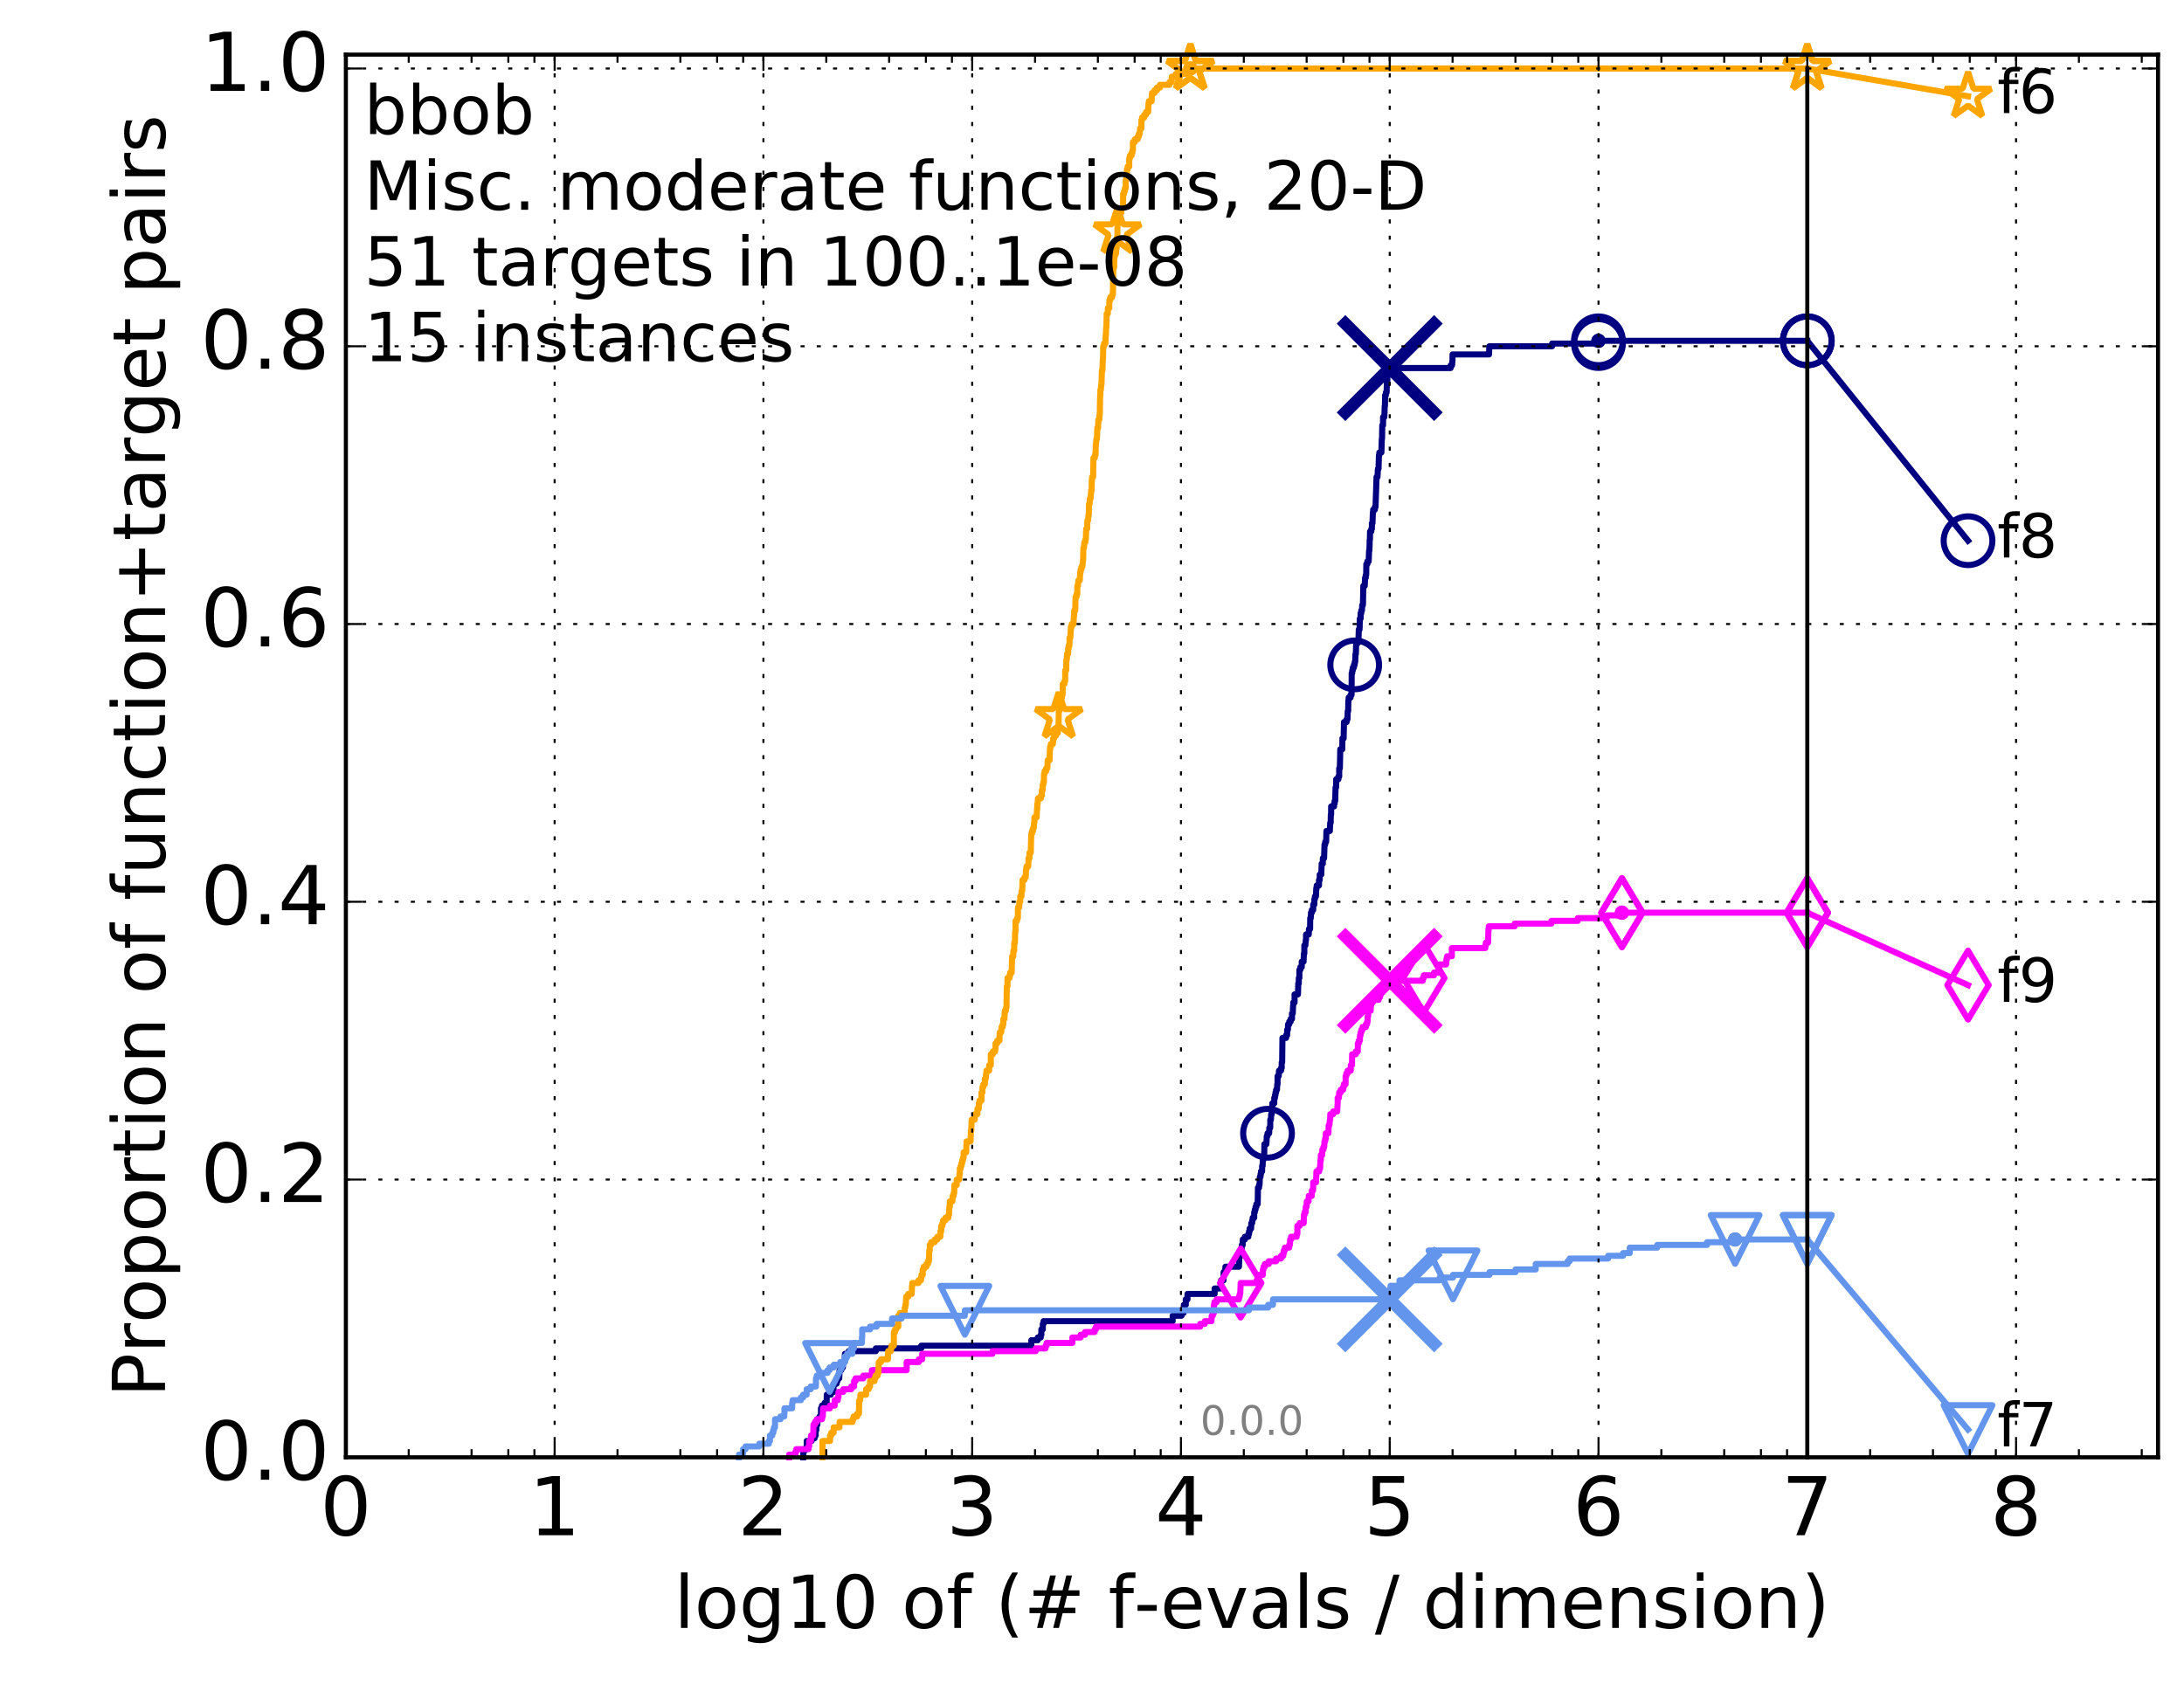 <?xml version="1.0" encoding="utf-8" standalone="no"?>
<!DOCTYPE svg PUBLIC "-//W3C//DTD SVG 1.1//EN"
  "http://www.w3.org/Graphics/SVG/1.1/DTD/svg11.dtd">
<!-- Created with matplotlib (http://matplotlib.org/) -->
<svg height="415pt" version="1.1" viewBox="0 0 538 415" width="538pt" xmlns="http://www.w3.org/2000/svg" xmlns:xlink="http://www.w3.org/1999/xlink">
 <defs>
  <style type="text/css">
*{stroke-linecap:butt;stroke-linejoin:round;stroke-miterlimit:100000;}
  </style>
 </defs>
 <g id="figure_1">
  <g id="patch_1">
   <path d="M 0 415.456 
L 538.8 415.456 
L 538.8 0 
L 0 0 
z
" style="fill:#ffffff;"/>
  </g>
  <g id="axes_1">
   <g id="patch_2">
    <path d="M 85.2 359.056 
L 531.6 359.056 
L 531.6 13.456 
L 85.2 13.456 
z
" style="fill:#ffffff;"/>
   </g>
   <g id="line2d_1">
    <defs>
     <path d="M 0 1.5 
C 0.398 1.5 0.779 1.342 1.061 1.061 
C 1.342 0.779 1.5 0.398 1.5 0 
C 1.5 -0.398 1.342 -0.779 1.061 -1.061 
C 0.779 -1.342 0.398 -1.5 0 -1.5 
C -0.398 -1.5 -0.779 -1.342 -1.061 -1.061 
C -1.342 -0.779 -1.5 -0.398 -1.5 0 
C -1.5 0.398 -1.342 0.779 -1.061 1.061 
C -0.779 1.342 -0.398 1.5 0 1.5 
z
" id="m41dcd73b32" style="stroke:#000080;stroke-width:0.5;"/>
    </defs>
    <g>
     <use style="fill:#000080;stroke:#000080;stroke-width:0.5;" x="393.757" xlink:href="#m41dcd73b32" y="83.972"/>
     <use style="fill:#000080;stroke:#000080;stroke-width:0.5;" x="393.757" xlink:href="#m41dcd73b32" y="83.972"/>
    </g>
   </g>
   <g id="line2d_2">
    <path d="M 197.853 359.056 
L 197.853 358.385 
L 197.853 358.385 
L 197.853 358.385 
L 197.903 358.385 
L 197.903 357.714 
L 198.039 357.714 
L 198.039 357.044 
L 198.722 357.044 
L 198.722 355.031 
L 199.942 355.031 
L 199.942 354.36 
L 200.658 354.36 
L 200.658 353.689 
L 200.93 353.689 
L 200.93 352.347 
L 201.086 352.347 
L 201.086 351.005 
L 201.352 351.005 
L 201.352 349.663 
L 201.888 349.663 
L 201.888 348.992 
L 202.234 348.992 
L 202.234 346.979 
L 202.481 346.979 
L 202.481 346.309 
L 203.139 346.309 
L 203.139 345.638 
L 203.628 345.638 
L 203.667 343.625 
L 204.66 343.625 
L 204.66 342.954 
L 205.335 342.954 
L 205.335 340.941 
L 206.07 340.941 
L 206.07 340.27 
L 206.313 340.27 
L 206.313 339.599 
L 206.733 339.599 
L 206.82 337.586 
L 207.221 337.586 
L 207.221 336.915 
L 207.634 336.915 
L 207.634 335.574 
L 208.094 335.574 
L 208.14 333.561 
L 209.087 333.561 
L 209.087 332.89 
L 215.749 332.89 
L 215.749 332.219 
L 226.933 332.219 
L 226.933 331.548 
L 254.056 331.548 
L 254.056 330.206 
L 255.635 330.206 
L 255.635 329.535 
L 256.379 329.535 
L 256.379 328.864 
L 256.527 328.864 
L 256.527 327.522 
L 256.885 327.522 
L 256.885 326.18 
L 257.072 326.18 
L 257.072 325.509 
L 288.87 325.509 
L 288.87 324.168 
L 291.055 324.168 
L 291.055 323.497 
L 291.555 323.497 
L 291.629 321.484 
L 292.103 321.484 
L 292.103 320.142 
L 292.521 320.142 
L 292.53 318.8 
L 299.208 318.8 
L 299.208 317.458 
L 300.76 317.458 
L 300.798 315.445 
L 301.401 315.445 
L 301.433 313.433 
L 301.801 313.433 
L 301.868 312.091 
L 305.199 312.091 
L 305.297 309.407 
L 305.684 309.407 
L 305.717 308.065 
L 305.831 308.065 
L 305.917 306.723 
L 306.127 306.723 
L 306.143 305.381 
L 306.66 305.381 
L 306.66 304.71 
L 307.51 304.71 
L 307.51 304.039 
L 307.684 304.039 
L 307.684 303.369 
L 307.836 303.369 
L 307.836 302.698 
L 308.191 302.698 
L 308.244 301.356 
L 308.455 301.356 
L 308.455 300.685 
L 308.584 300.685 
L 308.584 300.014 
L 308.955 300.014 
L 308.955 298.672 
L 309.106 298.672 
L 309.106 298.001 
L 309.297 298.001 
L 309.297 297.33 
L 309.5 297.33 
L 309.5 296.659 
L 309.817 296.659 
L 309.879 292.634 
L 310.145 292.634 
L 310.145 291.963 
L 310.273 291.963 
L 310.352 289.95 
L 310.518 289.95 
L 310.518 289.279 
L 310.63 289.279 
L 310.63 288.608 
L 310.906 288.608 
L 310.906 287.266 
L 311.034 287.266 
L 311.066 285.924 
L 311.174 285.924 
L 311.257 284.582 
L 311.412 284.582 
L 311.474 281.899 
L 311.955 281.899 
L 312.062 279.886 
L 312.24 279.886 
L 312.24 279.215 
L 312.641 279.215 
L 312.679 277.873 
L 312.897 277.873 
L 312.924 275.86 
L 313.078 275.86 
L 313.137 274.518 
L 313.277 274.518 
L 313.277 273.176 
L 313.398 273.176 
L 313.419 271.834 
L 313.895 271.834 
L 313.895 270.493 
L 314.067 270.493 
L 314.067 269.822 
L 314.196 269.822 
L 314.196 269.151 
L 314.358 269.151 
L 314.358 268.48 
L 314.569 268.48 
L 314.633 267.138 
L 314.704 267.138 
L 314.716 265.125 
L 315 265.125 
L 315.066 263.783 
L 315.57 263.783 
L 315.57 263.112 
L 315.731 263.112 
L 315.731 261.77 
L 315.843 261.77 
L 315.915 255.732 
L 316.805 255.732 
L 316.805 255.061 
L 317.065 255.061 
L 317.068 253.719 
L 317.253 253.719 
L 317.296 252.377 
L 317.591 252.377 
L 317.591 251.706 
L 317.939 251.706 
L 317.939 251.035 
L 318.271 251.035 
L 318.271 249.694 
L 318.456 249.694 
L 318.539 247.681 
L 318.577 247.681 
L 318.577 247.01 
L 318.899 247.01 
L 318.899 244.997 
L 319.738 244.997 
L 319.811 242.313 
L 319.94 242.313 
L 319.94 240.971 
L 320.08 240.971 
L 320.088 238.958 
L 320.32 238.958 
L 320.32 238.288 
L 320.665 238.288 
L 320.665 236.946 
L 321.113 236.946 
L 321.197 234.933 
L 321.3 234.933 
L 321.313 232.92 
L 321.56 232.92 
L 321.67 231.578 
L 321.729 231.578 
L 321.729 230.236 
L 322.399 230.236 
L 322.441 228.894 
L 322.721 228.894 
L 322.756 226.211 
L 322.886 226.211 
L 322.946 224.869 
L 323.151 224.869 
L 323.151 224.198 
L 323.496 224.198 
L 323.496 222.856 
L 323.769 222.856 
L 323.781 221.514 
L 323.915 221.514 
L 323.915 220.843 
L 324.168 220.843 
L 324.247 218.83 
L 324.358 218.83 
L 324.358 218.159 
L 324.92 218.159 
L 324.92 216.818 
L 325.097 216.818 
L 325.1 215.476 
L 325.478 215.476 
L 325.577 212.792 
L 325.862 212.792 
L 325.862 211.45 
L 326.171 211.45 
L 326.276 208.095 
L 326.442 208.095 
L 326.442 207.424 
L 326.677 207.424 
L 326.754 204.741 
L 327.58 204.741 
L 327.678 202.728 
L 327.794 202.728 
L 327.83 200.715 
L 327.906 200.715 
L 327.91 198.702 
L 328.624 198.702 
L 328.624 198.031 
L 328.76 198.031 
L 328.76 197.36 
L 328.905 197.36 
L 329.002 194.006 
L 329.124 194.006 
L 329.155 191.993 
L 329.694 191.993 
L 329.694 191.322 
L 329.897 191.322 
L 329.898 189.309 
L 330.054 189.309 
L 330.16 184.613 
L 330.655 184.613 
L 330.685 181.929 
L 330.987 181.929 
L 331.076 177.903 
L 331.716 177.903 
L 331.716 177.232 
L 331.936 177.232 
L 331.994 175.219 
L 332.098 175.219 
L 332.153 172.536 
L 332.226 172.536 
L 332.226 171.865 
L 332.698 171.865 
L 332.698 171.194 
L 332.94 171.194 
L 332.972 165.826 
L 333.107 165.826 
L 333.107 165.155 
L 333.248 165.155 
L 333.248 164.484 
L 333.518 164.484 
L 333.518 163.813 
L 333.71 163.813 
L 333.71 163.143 
L 333.833 163.143 
L 333.907 161.13 
L 334.002 161.13 
L 334.07 158.446 
L 334.488 158.446 
L 334.488 157.775 
L 334.643 157.775 
L 334.718 155.091 
L 334.91 155.091 
L 334.978 152.408 
L 335.172 152.408 
L 335.172 151.066 
L 335.335 151.066 
L 335.335 150.395 
L 335.5 150.395 
L 335.572 149.053 
L 335.739 149.053 
L 335.839 144.356 
L 336.181 144.356 
L 336.273 142.343 
L 336.43 142.343 
L 336.43 141.673 
L 336.546 141.673 
L 336.577 138.989 
L 336.828 138.989 
L 336.828 138.318 
L 337.154 138.318 
L 337.263 135.634 
L 337.336 135.634 
L 337.417 132.95 
L 337.462 132.95 
L 337.49 130.938 
L 337.804 130.938 
L 337.804 130.267 
L 337.95 130.267 
L 337.95 128.925 
L 338.083 128.925 
L 338.192 126.241 
L 338.262 126.241 
L 338.262 125.57 
L 338.679 125.57 
L 338.679 124.899 
L 338.844 124.899 
L 338.949 121.544 
L 338.964 121.544 
L 339.065 118.19 
L 339.087 118.19 
L 339.087 117.519 
L 339.325 117.519 
L 339.436 115.506 
L 339.577 115.506 
L 339.684 112.151 
L 339.78 112.151 
L 339.78 111.48 
L 340.288 111.48 
L 340.392 108.126 
L 340.443 108.126 
L 340.509 104.771 
L 340.696 104.771 
L 340.696 102.758 
L 341.015 102.758 
L 341.107 100.074 
L 341.161 100.074 
L 341.197 97.391 
L 341.382 97.391 
L 341.382 96.72 
L 341.572 96.72 
L 341.647 94.036 
L 341.736 94.036 
L 341.83 91.352 
L 342.296 91.352 
L 342.296 90.681 
L 357.349 90.681 
L 357.349 90.01 
L 357.694 90.01 
L 357.801 88.668 
L 357.813 88.668 
L 357.817 87.327 
L 366.794 87.327 
L 366.876 85.314 
L 382.339 85.314 
L 382.339 84.643 
L 393.757 84.643 
L 393.757 83.972 
L 445.2 83.972 
L 445.2 83.972 
" style="fill:none;stroke:#000080;stroke-linecap:square;stroke-width:1.5;"/>
   </g>
   <g id="line2d_3">
    <defs>
     <path d="M 0 6 
C 1.591 6 3.117 5.368 4.243 4.243 
C 5.368 3.117 6 1.591 6 0 
C 6 -1.591 5.368 -3.117 4.243 -4.243 
C 3.117 -5.368 1.591 -6 0 -6 
C -1.591 -6 -3.117 -5.368 -4.243 -4.243 
C -5.368 -3.117 -6 -1.591 -6 0 
C -6 1.591 -5.368 3.117 -4.243 4.243 
C -3.117 5.368 -1.591 6 0 6 
z
" id="m903b84af9e" style="stroke:#000080;stroke-width:1.5;"/>
    </defs>
    <g>
     <use style="fill:none;stroke:#000080;stroke-width:1.5;" x="312.24" xlink:href="#m903b84af9e" y="279.215"/>
     <use style="fill:none;stroke:#000080;stroke-width:1.5;" x="333.71" xlink:href="#m903b84af9e" y="163.813"/>
     <use style="fill:none;stroke:#000080;stroke-width:1.5;" x="393.757" xlink:href="#m903b84af9e" y="84.643"/>
     <use style="fill:none;stroke:#000080;stroke-width:1.5;" x="393.757" xlink:href="#m903b84af9e" y="83.972"/>
     <use style="fill:none;stroke:#000080;stroke-width:1.5;" x="445.2" xlink:href="#m903b84af9e" y="83.972"/>
    </g>
   </g>
   <g id="line2d_4"/>
   <g id="line2d_5">
    <path clip-path="url(#p97494e7dd4)" d="M 342.343 90.681 
" style="fill:none;stroke:#000080;stroke-linecap:square;"/>
    <defs>
     <path d="M -12 12 
L 12 -12 
M -12 -12 
L 12 12 
" id="m3850bd949b" style="stroke:#000080;stroke-width:3.0;"/>
    </defs>
    <g clip-path="url(#p97494e7dd4)">
     <use style="fill:#000080;stroke:#000080;stroke-width:3.0;" x="342.343" xlink:href="#m3850bd949b" y="90.681"/>
    </g>
   </g>
   <g id="line2d_6">
    <defs>
     <path d="M 0 1.5 
C 0.398 1.5 0.779 1.342 1.061 1.061 
C 1.342 0.779 1.5 0.398 1.5 0 
C 1.5 -0.398 1.342 -0.779 1.061 -1.061 
C 0.779 -1.342 0.398 -1.5 0 -1.5 
C -0.398 -1.5 -0.779 -1.342 -1.061 -1.061 
C -1.342 -0.779 -1.5 -0.398 -1.5 0 
C -1.5 0.398 -1.342 0.779 -1.061 1.061 
C -0.779 1.342 -0.398 1.5 0 1.5 
z
" id="md8b64e7a97" style="stroke:#ff00ff;stroke-width:0.5;"/>
    </defs>
    <g>
     <use style="fill:#ff00ff;stroke:#ff00ff;stroke-width:0.5;" x="399.54" xlink:href="#md8b64e7a97" y="224.869"/>
     <use style="fill:#ff00ff;stroke:#ff00ff;stroke-width:0.5;" x="399.54" xlink:href="#md8b64e7a97" y="224.869"/>
    </g>
   </g>
   <g id="line2d_7">
    <path d="M 194.401 359.056 
L 194.401 358.385 
L 195.936 358.385 
L 195.936 357.714 
L 196.155 357.714 
L 196.155 357.044 
L 199.167 357.044 
L 199.167 356.373 
L 199.33 356.373 
L 199.33 355.031 
L 199.777 355.031 
L 199.777 353.689 
L 200.312 353.689 
L 200.39 351.005 
L 200.76 351.005 
L 200.76 350.334 
L 201.204 350.334 
L 201.204 349.663 
L 202.493 349.663 
L 202.493 348.992 
L 202.685 348.992 
L 202.755 346.979 
L 204.458 346.979 
L 204.458 346.309 
L 205.617 346.309 
L 205.617 344.967 
L 206.367 344.967 
L 206.367 344.296 
L 206.548 344.296 
L 206.548 342.954 
L 207.722 342.954 
L 207.722 342.283 
L 209.689 342.283 
L 209.689 341.612 
L 210.39 341.612 
L 210.39 340.27 
L 210.757 340.27 
L 210.757 339.599 
L 212.654 339.599 
L 212.654 338.928 
L 214.771 338.928 
L 214.771 337.586 
L 223.342 337.586 
L 223.342 335.574 
L 226.341 335.574 
L 226.341 334.903 
L 227.174 334.903 
L 227.174 333.561 
L 244.474 333.561 
L 244.474 332.89 
L 255.135 332.89 
L 255.135 332.219 
L 257.551 332.219 
L 257.551 331.548 
L 257.807 331.548 
L 257.807 330.877 
L 264.167 330.877 
L 264.167 329.535 
L 266.197 329.535 
L 266.197 328.864 
L 267.283 328.864 
L 267.283 328.193 
L 269.644 328.193 
L 269.644 327.522 
L 269.976 327.522 
L 269.976 326.851 
L 295.65 326.851 
L 295.65 326.18 
L 296.787 326.18 
L 296.787 325.509 
L 298.43 325.509 
L 298.494 324.168 
L 298.766 324.168 
L 298.766 323.497 
L 299.033 323.497 
L 299.033 321.484 
L 299.154 321.484 
L 299.154 320.813 
L 299.709 320.813 
L 299.709 320.142 
L 305.182 320.142 
L 305.182 319.471 
L 305.383 319.471 
L 305.383 318.8 
L 305.517 318.8 
L 305.624 316.116 
L 309.547 316.116 
L 309.547 315.445 
L 310.045 315.445 
L 310.045 314.104 
L 311.097 314.104 
L 311.097 312.762 
L 311.255 312.762 
L 311.255 312.091 
L 311.57 312.091 
L 311.57 311.42 
L 312.538 311.42 
L 312.538 310.749 
L 314.35 310.749 
L 314.35 310.078 
L 315.553 310.078 
L 315.553 309.407 
L 316.119 309.407 
L 316.119 308.736 
L 316.256 308.736 
L 316.256 308.065 
L 316.524 308.065 
L 316.524 307.394 
L 317.565 307.394 
L 317.565 306.723 
L 317.749 306.723 
L 317.814 305.381 
L 318.047 305.381 
L 318.047 304.71 
L 319.419 304.71 
L 319.419 304.039 
L 319.591 304.039 
L 319.591 302.027 
L 320.151 302.027 
L 320.151 301.356 
L 321.155 301.356 
L 321.191 299.343 
L 321.355 299.343 
L 321.355 298.672 
L 321.646 298.672 
L 321.646 297.33 
L 321.863 297.33 
L 321.914 295.988 
L 322.356 295.988 
L 322.404 294.646 
L 323.147 294.646 
L 323.162 293.304 
L 323.459 293.304 
L 323.498 291.292 
L 324.188 291.292 
L 324.279 288.608 
L 324.961 288.608 
L 324.961 287.937 
L 325.187 287.937 
L 325.272 285.924 
L 325.369 285.924 
L 325.369 284.582 
L 325.703 284.582 
L 325.732 283.24 
L 326.014 283.24 
L 326.014 282.569 
L 326.197 282.569 
L 326.264 281.228 
L 326.425 281.228 
L 326.425 280.557 
L 326.591 280.557 
L 326.591 279.215 
L 327.244 279.215 
L 327.318 277.202 
L 327.494 277.202 
L 327.601 275.86 
L 327.686 275.86 
L 327.686 274.518 
L 328.407 274.518 
L 328.407 273.847 
L 329.401 273.847 
L 329.51 271.834 
L 329.516 271.834 
L 329.516 270.493 
L 329.826 270.493 
L 329.892 269.151 
L 330.28 269.151 
L 330.28 268.48 
L 330.875 268.48 
L 330.875 267.809 
L 331.028 267.809 
L 331.028 267.138 
L 331.469 267.138 
L 331.469 265.125 
L 331.645 265.125 
L 331.645 264.454 
L 331.984 264.454 
L 331.984 263.783 
L 332.745 263.783 
L 332.745 262.441 
L 333.039 262.441 
L 333.08 259.758 
L 333.986 259.758 
L 333.986 259.087 
L 334.466 259.087 
L 334.494 257.074 
L 334.701 257.074 
L 334.701 256.403 
L 334.986 256.403 
L 335.018 255.061 
L 335.17 255.061 
L 335.17 254.39 
L 335.343 254.39 
L 335.343 253.719 
L 335.65 253.719 
L 335.65 253.048 
L 336.449 253.048 
L 336.449 252.377 
L 336.761 252.377 
L 336.761 251.706 
L 336.903 251.706 
L 336.903 250.364 
L 337.015 250.364 
L 337.015 249.023 
L 337.65 249.023 
L 337.683 247.681 
L 337.78 247.681 
L 337.78 247.01 
L 338.12 247.01 
L 338.12 246.339 
L 339.633 246.339 
L 339.633 245.668 
L 339.963 245.668 
L 339.963 244.997 
L 340.184 244.997 
L 340.287 242.984 
L 341.561 242.984 
L 341.561 241.642 
L 350.487 241.642 
L 350.487 240.971 
L 350.737 240.971 
L 350.737 240.3 
L 353.259 240.3 
L 353.259 239.629 
L 354.293 239.629 
L 354.293 238.958 
L 354.448 238.958 
L 354.448 238.288 
L 354.598 238.288 
L 354.598 237.617 
L 356.237 237.617 
L 356.311 236.275 
L 356.479 236.275 
L 356.479 235.604 
L 357.637 235.604 
L 357.637 233.591 
L 365.883 233.591 
L 365.883 232.92 
L 366.013 232.92 
L 366.013 232.249 
L 366.574 232.249 
L 366.663 228.894 
L 366.756 228.894 
L 366.756 228.223 
L 373.126 228.223 
L 373.126 227.553 
L 382.165 227.553 
L 382.165 226.882 
L 388.64 226.882 
L 388.64 226.211 
L 395.83 226.211 
L 395.83 225.54 
L 399.54 225.54 
L 399.54 224.869 
L 445.2 224.869 
L 445.2 224.869 
" style="fill:none;stroke:#ff00ff;stroke-linecap:square;stroke-width:1.5;"/>
   </g>
   <g id="line2d_8">
    <defs>
     <path d="M -0 8.485 
L 5.091 0 
L 0 -8.485 
L -5.091 -0 
z
" id="mfc2c949b03" style="stroke:#ff00ff;stroke-linejoin:miter;stroke-width:1.5;"/>
    </defs>
    <g>
     <use style="fill:none;stroke:#ff00ff;stroke-linejoin:miter;stroke-width:1.5;" x="305.624" xlink:href="#mfc2c949b03" y="316.116"/>
     <use style="fill:none;stroke:#ff00ff;stroke-linejoin:miter;stroke-width:1.5;" x="350.737" xlink:href="#mfc2c949b03" y="240.971"/>
     <use style="fill:none;stroke:#ff00ff;stroke-linejoin:miter;stroke-width:1.5;" x="399.54" xlink:href="#mfc2c949b03" y="224.869"/>
     <use style="fill:none;stroke:#ff00ff;stroke-linejoin:miter;stroke-width:1.5;" x="399.54" xlink:href="#mfc2c949b03" y="224.869"/>
     <use style="fill:none;stroke:#ff00ff;stroke-linejoin:miter;stroke-width:1.5;" x="445.2" xlink:href="#mfc2c949b03" y="224.869"/>
    </g>
   </g>
   <g id="line2d_9"/>
   <g id="line2d_10">
    <path clip-path="url(#p97494e7dd4)" d="M 342.343 241.642 
" style="fill:none;stroke:#ff00ff;stroke-linecap:square;"/>
    <defs>
     <path d="M -12 12 
L 12 -12 
M -12 -12 
L 12 12 
" id="mdd444fc215" style="stroke:#ff00ff;stroke-width:3.0;"/>
    </defs>
    <g clip-path="url(#p97494e7dd4)">
     <use style="fill:#ff00ff;stroke:#ff00ff;stroke-width:3.0;" x="342.343" xlink:href="#mdd444fc215" y="241.642"/>
    </g>
   </g>
   <g id="line2d_11">
    <defs>
     <path d="M 0 1.5 
C 0.398 1.5 0.779 1.342 1.061 1.061 
C 1.342 0.779 1.5 0.398 1.5 0 
C 1.5 -0.398 1.342 -0.779 1.061 -1.061 
C 0.779 -1.342 0.398 -1.5 0 -1.5 
C -0.398 -1.5 -0.779 -1.342 -1.061 -1.061 
C -1.342 -0.779 -1.5 -0.398 -1.5 0 
C -1.5 0.398 -1.342 0.779 -1.061 1.061 
C -0.779 1.342 -0.398 1.5 0 1.5 
z
" id="m89eb80d10d" style="stroke:#ffa500;stroke-width:0.5;"/>
    </defs>
    <g>
     <use style="fill:#ffa500;stroke:#ffa500;stroke-width:0.5;" x="293.231" xlink:href="#m89eb80d10d" y="16.878"/>
     <use style="fill:#ffa500;stroke:#ffa500;stroke-width:0.5;" x="293.231" xlink:href="#m89eb80d10d" y="16.878"/>
    </g>
   </g>
   <g id="line2d_12">
    <path d="M 202.609 359.056 
L 202.609 355.031 
L 204.474 355.031 
L 204.474 353.689 
L 204.75 353.689 
L 204.75 353.018 
L 205.345 353.018 
L 205.345 351.676 
L 206.786 351.676 
L 206.82 350.334 
L 210.013 350.334 
L 210.013 349.663 
L 210.262 349.663 
L 210.262 348.992 
L 211.149 348.992 
L 211.149 348.321 
L 211.59 348.321 
L 211.664 344.967 
L 211.888 344.967 
L 211.945 343.625 
L 213.349 343.625 
L 213.349 342.283 
L 213.984 342.283 
L 213.984 341.612 
L 214.331 341.612 
L 214.331 340.27 
L 215.417 340.27 
L 215.417 339.599 
L 215.665 339.599 
L 215.665 338.928 
L 216.2 338.928 
L 216.2 338.257 
L 216.37 338.257 
L 216.471 335.574 
L 217.033 335.574 
L 217.033 334.903 
L 218.722 334.903 
L 218.787 332.89 
L 219.463 332.89 
L 219.463 332.219 
L 219.599 332.219 
L 219.599 331.548 
L 220.182 331.548 
L 220.205 328.193 
L 220.497 328.193 
L 220.497 327.522 
L 220.783 327.522 
L 220.783 326.851 
L 221.278 326.851 
L 221.283 324.168 
L 221.696 324.168 
L 221.696 323.497 
L 222.861 323.497 
L 222.882 322.155 
L 223.004 322.155 
L 223.004 321.484 
L 223.144 321.484 
L 223.215 319.471 
L 223.748 319.471 
L 223.748 318.8 
L 224.593 318.8 
L 224.656 316.787 
L 224.719 316.787 
L 224.719 316.116 
L 226.25 316.116 
L 226.25 315.445 
L 226.87 315.445 
L 226.87 314.774 
L 226.984 314.774 
L 226.984 314.104 
L 227.304 314.104 
L 227.304 312.762 
L 227.562 312.762 
L 227.562 312.091 
L 228.217 312.091 
L 228.217 311.42 
L 228.568 311.42 
L 228.568 310.749 
L 228.827 310.749 
L 228.913 308.065 
L 229.036 308.065 
L 229.036 306.723 
L 229.36 306.723 
L 229.36 306.052 
L 230.252 306.052 
L 230.252 305.381 
L 230.897 305.381 
L 230.897 304.71 
L 231.64 304.71 
L 231.678 303.369 
L 231.868 303.369 
L 231.874 302.027 
L 232.152 302.027 
L 232.152 301.356 
L 232.323 301.356 
L 232.323 300.685 
L 232.896 300.685 
L 232.896 300.014 
L 233.625 300.014 
L 233.625 299.343 
L 233.768 299.343 
L 233.879 297.33 
L 233.973 297.33 
L 233.973 295.988 
L 234.619 295.988 
L 234.678 294.646 
L 234.921 294.646 
L 234.921 293.975 
L 235.049 293.975 
L 235.104 291.963 
L 235.678 291.963 
L 235.678 290.621 
L 236.29 290.621 
L 236.341 289.279 
L 236.439 289.279 
L 236.439 287.937 
L 236.637 287.937 
L 236.637 287.266 
L 236.845 287.266 
L 236.845 286.595 
L 237.021 286.595 
L 237.021 285.924 
L 237.203 285.924 
L 237.203 285.253 
L 237.382 285.253 
L 237.382 283.911 
L 237.999 283.911 
L 238.101 281.228 
L 239.081 281.228 
L 239.162 278.544 
L 239.265 278.544 
L 239.352 275.86 
L 240.123 275.86 
L 240.123 274.518 
L 240.778 274.518 
L 240.778 273.176 
L 241.107 273.176 
L 241.107 271.834 
L 241.282 271.834 
L 241.282 271.164 
L 241.767 271.164 
L 241.776 269.151 
L 242.017 269.151 
L 242.017 267.809 
L 242.242 267.809 
L 242.242 267.138 
L 242.611 267.138 
L 242.611 265.796 
L 242.82 265.796 
L 242.921 264.454 
L 243 264.454 
L 243 263.783 
L 243.666 263.783 
L 243.666 262.441 
L 244.069 262.441 
L 244.069 259.758 
L 244.577 259.758 
L 244.577 259.087 
L 245.122 259.087 
L 245.122 258.416 
L 245.235 258.416 
L 245.235 257.074 
L 245.641 257.074 
L 245.641 256.403 
L 246.201 256.403 
L 246.257 254.39 
L 246.615 254.39 
L 246.711 253.048 
L 246.994 253.048 
L 246.994 252.377 
L 247.153 252.377 
L 247.153 251.035 
L 247.433 251.035 
L 247.516 249.023 
L 247.795 249.023 
L 247.795 248.352 
L 247.926 248.352 
L 248.021 242.984 
L 248.185 242.984 
L 248.185 240.971 
L 248.693 240.971 
L 248.693 240.3 
L 248.839 240.3 
L 248.839 239.629 
L 249.211 239.629 
L 249.297 236.275 
L 249.327 236.275 
L 249.327 235.604 
L 249.632 235.604 
L 249.632 234.262 
L 249.833 234.262 
L 249.845 232.249 
L 250.012 232.249 
L 250.064 229.565 
L 250.158 229.565 
L 250.159 226.882 
L 250.529 226.882 
L 250.529 226.211 
L 250.741 226.211 
L 250.767 223.527 
L 251.089 223.527 
L 251.089 222.185 
L 251.329 222.185 
L 251.329 220.843 
L 251.636 220.843 
L 251.636 219.501 
L 251.808 219.501 
L 251.881 216.818 
L 252.354 216.818 
L 252.354 216.147 
L 252.664 216.147 
L 252.748 214.134 
L 252.863 214.134 
L 252.863 213.463 
L 253.3 213.463 
L 253.37 211.45 
L 253.605 211.45 
L 253.605 210.108 
L 253.918 210.108 
L 254.012 206.083 
L 254.059 206.083 
L 254.059 205.412 
L 254.214 205.412 
L 254.214 204.741 
L 254.464 204.741 
L 254.464 204.07 
L 254.64 204.07 
L 254.728 202.728 
L 254.805 202.728 
L 254.805 201.386 
L 255.36 201.386 
L 255.454 199.373 
L 255.5 199.373 
L 255.529 198.031 
L 255.613 198.031 
L 255.689 196.689 
L 256.402 196.689 
L 256.402 196.018 
L 256.638 196.018 
L 256.657 194.677 
L 256.853 194.677 
L 256.853 193.335 
L 257.015 193.335 
L 257.015 192.664 
L 257.15 192.664 
L 257.176 190.651 
L 257.321 190.651 
L 257.321 189.98 
L 257.719 189.98 
L 257.719 189.309 
L 257.999 189.309 
L 258.097 187.296 
L 258.553 187.296 
L 258.625 184.613 
L 258.687 184.613 
L 258.687 183.942 
L 258.864 183.942 
L 258.864 183.271 
L 259.383 183.271 
L 259.43 181.929 
L 259.664 181.929 
L 259.664 181.258 
L 260.118 181.258 
L 260.118 180.587 
L 260.566 180.587 
L 260.621 179.245 
L 260.754 179.245 
L 260.82 175.219 
L 260.94 175.219 
L 260.94 173.878 
L 261.344 173.878 
L 261.449 171.865 
L 261.582 171.865 
L 261.582 171.194 
L 261.758 171.194 
L 261.804 168.51 
L 262.208 168.51 
L 262.208 167.839 
L 262.38 167.839 
L 262.406 165.155 
L 262.65 165.155 
L 262.688 162.472 
L 262.807 162.472 
L 262.86 161.13 
L 263.122 161.13 
L 263.122 159.788 
L 263.24 159.788 
L 263.24 159.117 
L 263.439 159.117 
L 263.476 157.104 
L 263.667 157.104 
L 263.776 155.091 
L 263.804 155.091 
L 263.804 154.42 
L 264.022 154.42 
L 264.022 153.749 
L 264.465 153.749 
L 264.529 151.737 
L 264.592 151.737 
L 264.627 150.395 
L 264.869 150.395 
L 264.949 147.04 
L 265.209 147.04 
L 265.209 146.369 
L 265.374 146.369 
L 265.384 144.356 
L 265.534 144.356 
L 265.641 143.014 
L 265.989 143.014 
L 266.094 141.002 
L 266.198 141.002 
L 266.198 140.331 
L 266.395 140.331 
L 266.395 139.66 
L 266.623 139.66 
L 266.728 138.318 
L 266.796 138.318 
L 266.88 134.963 
L 267.025 134.963 
L 267.121 133.621 
L 267.363 133.621 
L 267.363 132.95 
L 267.482 132.95 
L 267.58 130.267 
L 267.816 130.267 
L 267.856 128.254 
L 268.037 128.254 
L 268.133 126.912 
L 268.204 126.912 
L 268.261 124.228 
L 268.405 124.228 
L 268.441 122.886 
L 268.648 122.886 
L 268.746 121.544 
L 268.776 121.544 
L 268.776 120.873 
L 268.893 120.873 
L 268.956 118.19 
L 269.017 118.19 
L 269.017 117.519 
L 269.284 117.519 
L 269.356 112.822 
L 269.684 112.822 
L 269.684 112.151 
L 269.868 112.151 
L 269.934 109.468 
L 269.988 109.468 
L 270.088 108.126 
L 270.224 108.126 
L 270.312 105.442 
L 270.49 105.442 
L 270.574 103.429 
L 270.788 103.429 
L 270.869 102.087 
L 270.919 102.087 
L 271.005 97.391 
L 271.064 97.391 
L 271.064 96.049 
L 271.18 96.049 
L 271.263 94.707 
L 271.337 94.707 
L 271.438 91.352 
L 271.567 91.352 
L 271.65 88.668 
L 271.7 88.668 
L 271.775 85.314 
L 271.966 85.314 
L 271.966 84.643 
L 272.301 84.643 
L 272.367 82.63 
L 272.425 82.63 
L 272.489 80.617 
L 272.549 80.617 
L 272.619 77.263 
L 272.9 77.263 
L 272.91 75.921 
L 273.257 75.921 
L 273.279 73.908 
L 273.505 73.908 
L 273.505 73.237 
L 273.98 73.237 
L 273.98 72.566 
L 274.15 72.566 
L 274.249 65.857 
L 274.443 65.857 
L 274.503 63.173 
L 274.652 63.173 
L 274.652 62.502 
L 274.93 62.502 
L 275.006 61.16 
L 275.058 61.16 
L 275.16 58.476 
L 275.258 58.476 
L 275.28 55.122 
L 275.425 55.122 
L 275.505 53.78 
L 275.598 53.78 
L 275.598 53.109 
L 275.823 53.109 
L 275.823 52.438 
L 276.202 52.438 
L 276.294 51.096 
L 276.646 51.096 
L 276.674 47.741 
L 276.907 47.741 
L 276.907 47.07 
L 277.101 47.07 
L 277.101 46.399 
L 277.308 46.399 
L 277.308 44.387 
L 277.444 44.387 
L 277.444 43.716 
L 277.603 43.716 
L 277.603 41.703 
L 277.789 41.703 
L 277.789 41.032 
L 278.177 41.032 
L 278.177 39.019 
L 278.326 39.019 
L 278.326 38.348 
L 278.748 38.348 
L 278.748 37.677 
L 278.943 37.677 
L 278.943 37.006 
L 279.082 37.006 
L 279.082 34.993 
L 279.547 34.993 
L 279.547 34.323 
L 280.246 34.323 
L 280.246 33.652 
L 280.53 33.652 
L 280.53 32.981 
L 280.768 32.981 
L 280.831 31.639 
L 281.153 31.639 
L 281.177 29.626 
L 281.329 29.626 
L 281.329 28.955 
L 281.865 28.955 
L 281.865 28.284 
L 282.304 28.284 
L 282.304 27.613 
L 282.832 27.613 
L 282.91 25.6 
L 282.996 25.6 
L 282.996 24.929 
L 283.699 24.929 
L 283.766 22.917 
L 284.399 22.917 
L 284.399 22.246 
L 284.993 22.246 
L 284.993 21.575 
L 285.749 21.575 
L 285.749 20.904 
L 288.071 20.904 
L 288.071 20.233 
L 288.639 20.233 
L 288.639 18.891 
L 289.616 18.891 
L 289.616 18.22 
L 292.086 18.22 
L 292.086 17.549 
L 293.231 17.549 
L 293.231 16.878 
L 445.2 16.878 
L 445.2 16.878 
" style="fill:none;stroke:#ffa500;stroke-linecap:square;stroke-width:1.5;"/>
   </g>
   <g id="line2d_13">
    <defs>
     <path d="M 0 -6 
L -1.347 -1.854 
L -5.706 -1.854 
L -2.18 0.708 
L -3.527 4.854 
L -0 2.292 
L 3.527 4.854 
L 2.18 0.708 
L 5.706 -1.854 
L 1.347 -1.854 
z
" id="mbafaa57ac4" style="stroke:#ffa500;stroke-linejoin:bevel;stroke-width:1.5;"/>
    </defs>
    <g>
     <use style="fill:none;stroke:#ffa500;stroke-linejoin:bevel;stroke-width:1.5;" x="260.812" xlink:href="#mbafaa57ac4" y="176.561"/>
     <use style="fill:none;stroke:#ffa500;stroke-linejoin:bevel;stroke-width:1.5;" x="275.28" xlink:href="#mbafaa57ac4" y="57.134"/>
     <use style="fill:none;stroke:#ffa500;stroke-linejoin:bevel;stroke-width:1.5;" x="293.231" xlink:href="#mbafaa57ac4" y="16.878"/>
     <use style="fill:none;stroke:#ffa500;stroke-linejoin:bevel;stroke-width:1.5;" x="293.231" xlink:href="#mbafaa57ac4" y="16.878"/>
     <use style="fill:none;stroke:#ffa500;stroke-linejoin:bevel;stroke-width:1.5;" x="445.2" xlink:href="#mbafaa57ac4" y="16.878"/>
    </g>
   </g>
   <g id="line2d_14"/>
   <g id="line2d_15">
    <defs>
     <path d="M 0 1.5 
C 0.398 1.5 0.779 1.342 1.061 1.061 
C 1.342 0.779 1.5 0.398 1.5 0 
C 1.5 -0.398 1.342 -0.779 1.061 -1.061 
C 0.779 -1.342 0.398 -1.5 0 -1.5 
C -0.398 -1.5 -0.779 -1.342 -1.061 -1.061 
C -1.342 -0.779 -1.5 -0.398 -1.5 0 
C -1.5 0.398 -1.342 0.779 -1.061 1.061 
C -0.779 1.342 -0.398 1.5 0 1.5 
z
" id="ma54c9d657f" style="stroke:#6495ed;stroke-width:0.5;"/>
    </defs>
    <g>
     <use style="fill:#6495ed;stroke:#6495ed;stroke-width:0.5;" x="427.422" xlink:href="#ma54c9d657f" y="305.381"/>
     <use style="fill:#6495ed;stroke:#6495ed;stroke-width:0.5;" x="427.422" xlink:href="#ma54c9d657f" y="305.381"/>
    </g>
   </g>
   <g id="line2d_16">
    <path d="M 182.03 359.056 
L 182.03 358.385 
L 183.045 358.385 
L 183.045 357.044 
L 183.666 357.044 
L 183.666 356.373 
L 187.04 356.373 
L 187.04 355.702 
L 189.401 355.702 
L 189.401 355.031 
L 189.662 355.031 
L 189.662 353.689 
L 190.237 353.689 
L 190.237 353.018 
L 190.478 353.018 
L 190.478 352.347 
L 190.648 352.347 
L 190.648 351.676 
L 190.915 351.676 
L 190.915 349.663 
L 192.268 349.663 
L 192.268 348.992 
L 193.201 348.992 
L 193.201 348.321 
L 193.237 348.321 
L 193.237 346.979 
L 195.129 346.979 
L 195.129 345.638 
L 195.251 345.638 
L 195.251 344.967 
L 197.291 344.967 
L 197.291 344.296 
L 197.853 344.296 
L 197.853 343.625 
L 198.708 343.625 
L 198.708 342.283 
L 199.691 342.283 
L 199.691 341.612 
L 200.967 341.612 
L 200.967 340.941 
L 200.999 340.941 
L 200.999 339.599 
L 201.21 339.599 
L 201.21 338.928 
L 202.487 338.928 
L 202.487 338.257 
L 203.866 338.257 
L 203.866 337.586 
L 204.356 337.586 
L 204.356 336.915 
L 205.402 336.915 
L 205.402 336.244 
L 206.988 336.244 
L 206.988 335.574 
L 208.076 335.574 
L 208.076 334.232 
L 208.665 334.232 
L 208.665 333.561 
L 209.963 333.561 
L 209.963 332.219 
L 210.341 332.219 
L 210.341 330.877 
L 212.321 330.877 
L 212.321 329.535 
L 212.389 329.535 
L 212.389 327.522 
L 214.334 327.522 
L 214.334 326.851 
L 215.948 326.851 
L 215.948 326.18 
L 219.751 326.18 
L 219.751 324.839 
L 222.115 324.839 
L 222.115 324.168 
L 237.678 324.168 
L 237.678 322.826 
L 307.673 322.826 
L 307.673 322.155 
L 312.401 322.155 
L 312.401 321.484 
L 313.58 321.484 
L 313.58 320.142 
L 342.4 320.142 
L 342.4 319.471 
L 342.416 319.471 
L 342.416 318.8 
L 342.427 318.8 
L 342.427 318.129 
L 342.445 318.129 
L 342.445 317.458 
L 342.548 317.458 
L 342.548 316.787 
L 344.752 316.787 
L 344.752 315.445 
L 354.636 315.445 
L 354.636 314.774 
L 357.927 314.774 
L 357.927 314.104 
L 366.915 314.104 
L 366.915 313.433 
L 373.332 313.433 
L 373.332 312.762 
L 378.307 312.762 
L 378.307 312.091 
L 378.307 312.091 
L 378.307 311.42 
L 386.165 311.42 
L 386.165 310.749 
L 386.668 310.749 
L 386.668 310.078 
L 396.13 310.078 
L 396.13 309.407 
L 399.826 309.407 
L 399.826 308.736 
L 401.468 308.736 
L 401.468 307.394 
L 408.241 307.394 
L 408.241 306.723 
L 420.515 306.723 
L 420.515 306.052 
L 427.422 306.052 
L 427.422 305.381 
L 445.2 305.381 
" style="fill:none;stroke:#6495ed;stroke-linecap:square;stroke-width:1.5;"/>
   </g>
   <g id="line2d_17">
    <defs>
     <path d="M -0 6 
L 6 -6 
L -6 -6 
z
" id="m18dbf865d7" style="stroke:#6495ed;stroke-linejoin:miter;stroke-width:1.5;"/>
    </defs>
    <g>
     <use style="fill:none;stroke:#6495ed;stroke-linejoin:miter;stroke-width:1.5;" x="204.356" xlink:href="#m18dbf865d7" y="336.915"/>
     <use style="fill:none;stroke:#6495ed;stroke-linejoin:miter;stroke-width:1.5;" x="237.678" xlink:href="#m18dbf865d7" y="322.826"/>
     <use style="fill:none;stroke:#6495ed;stroke-linejoin:miter;stroke-width:1.5;" x="357.927" xlink:href="#m18dbf865d7" y="314.104"/>
     <use style="fill:none;stroke:#6495ed;stroke-linejoin:miter;stroke-width:1.5;" x="427.422" xlink:href="#m18dbf865d7" y="305.381"/>
     <use style="fill:none;stroke:#6495ed;stroke-linejoin:miter;stroke-width:1.5;" x="445.2" xlink:href="#m18dbf865d7" y="305.381"/>
    </g>
   </g>
   <g id="line2d_18"/>
   <g id="line2d_19">
    <path clip-path="url(#p97494e7dd4)" d="M 342.343 320.142 
" style="fill:none;stroke:#6495ed;stroke-linecap:square;"/>
    <defs>
     <path d="M -12 12 
L 12 -12 
M -12 -12 
L 12 12 
" id="m048ff7dbba" style="stroke:#6495ed;stroke-width:3.0;"/>
    </defs>
    <g clip-path="url(#p97494e7dd4)">
     <use style="fill:#6495ed;stroke:#6495ed;stroke-width:3.0;" x="342.343" xlink:href="#m048ff7dbba" y="320.142"/>
    </g>
   </g>
   <g id="line2d_20">
    <path d="M 445.2 305.381 
L 484.8 352.213 
" style="fill:none;stroke:#6495ed;stroke-linecap:square;stroke-width:1.5;"/>
    <g>
     <use style="fill:none;stroke:#6495ed;stroke-linejoin:miter;stroke-width:1.5;" x="445.2" xlink:href="#m18dbf865d7" y="305.381"/>
     <use style="fill:none;stroke:#6495ed;stroke-linejoin:miter;stroke-width:1.5;" x="484.8" xlink:href="#m18dbf865d7" y="352.213"/>
    </g>
   </g>
   <g id="line2d_21">
    <path d="M 445.2 224.869 
L 484.8 242.716 
" style="fill:none;stroke:#ff00ff;stroke-linecap:square;stroke-width:1.5;"/>
    <g>
     <use style="fill:none;stroke:#ff00ff;stroke-linejoin:miter;stroke-width:1.5;" x="445.2" xlink:href="#mfc2c949b03" y="224.869"/>
     <use style="fill:none;stroke:#ff00ff;stroke-linejoin:miter;stroke-width:1.5;" x="484.8" xlink:href="#mfc2c949b03" y="242.716"/>
    </g>
   </g>
   <g id="line2d_22">
    <path d="M 445.2 83.972 
L 484.8 133.219 
" style="fill:none;stroke:#000080;stroke-linecap:square;stroke-width:1.5;"/>
    <g>
     <use style="fill:none;stroke:#000080;stroke-width:1.5;" x="445.2" xlink:href="#m903b84af9e" y="83.972"/>
     <use style="fill:none;stroke:#000080;stroke-width:1.5;" x="484.8" xlink:href="#m903b84af9e" y="133.219"/>
    </g>
   </g>
   <g id="line2d_23">
    <path d="M 445.2 16.878 
L 484.8 23.722 
" style="fill:none;stroke:#ffa500;stroke-linecap:square;stroke-width:1.5;"/>
    <g>
     <use style="fill:none;stroke:#ffa500;stroke-linejoin:bevel;stroke-width:1.5;" x="445.2" xlink:href="#mbafaa57ac4" y="16.878"/>
     <use style="fill:none;stroke:#ffa500;stroke-linejoin:bevel;stroke-width:1.5;" x="484.8" xlink:href="#mbafaa57ac4" y="23.722"/>
    </g>
   </g>
   <g id="line2d_24">
    <path d="M 445.2 359.056 
L 445.2 16.878 
" style="fill:none;stroke:#000000;stroke-linecap:square;"/>
   </g>
   <g id="patch_3">
    <path d="M 85.2 13.456 
L 531.6 13.456 
" style="fill:none;stroke:#000000;stroke-linecap:square;stroke-linejoin:miter;"/>
   </g>
   <g id="patch_4">
    <path d="M 531.6 359.056 
L 531.6 13.456 
" style="fill:none;stroke:#000000;stroke-linecap:square;stroke-linejoin:miter;"/>
   </g>
   <g id="patch_5">
    <path d="M 85.2 359.056 
L 531.6 359.056 
" style="fill:none;stroke:#000000;stroke-linecap:square;stroke-linejoin:miter;"/>
   </g>
   <g id="patch_6">
    <path d="M 85.2 359.056 
L 85.2 13.456 
" style="fill:none;stroke:#000000;stroke-linecap:square;stroke-linejoin:miter;"/>
   </g>
   <g id="matplotlib.axis_1">
    <g id="xtick_1">
     <g id="line2d_25">
      <path clip-path="url(#p97494e7dd4)" d="M 85.2 359.056 
L 85.2 13.456 
" style="fill:none;stroke:#000000;stroke-dasharray:1,3;stroke-dashoffset:0.0;stroke-width:0.5;"/>
     </g>
     <g id="line2d_26">
      <defs>
       <path d="M 0 0 
L 0 -4 
" id="md7de38117a" style="stroke:#000000;stroke-width:0.5;"/>
      </defs>
      <g>
       <use style="stroke:#000000;stroke-width:0.5;" x="85.2" xlink:href="#md7de38117a" y="359.056"/>
      </g>
     </g>
     <g id="line2d_27">
      <defs>
       <path d="M 0 0 
L 0 4 
" id="mf553ff24e0" style="stroke:#000000;stroke-width:0.5;"/>
      </defs>
      <g>
       <use style="stroke:#000000;stroke-width:0.5;" x="85.2" xlink:href="#mf553ff24e0" y="13.456"/>
      </g>
     </g>
     <g id="text_1">
      <!-- 0 -->
      <defs>
       <path d="M 31.781 66.406 
Q 24.172 66.406 20.328 58.906 
Q 16.5 51.422 16.5 36.375 
Q 16.5 21.391 20.328 13.891 
Q 24.172 6.391 31.781 6.391 
Q 39.453 6.391 43.281 13.891 
Q 47.125 21.391 47.125 36.375 
Q 47.125 51.422 43.281 58.906 
Q 39.453 66.406 31.781 66.406 
M 31.781 74.219 
Q 44.047 74.219 50.516 64.516 
Q 56.984 54.828 56.984 36.375 
Q 56.984 17.969 50.516 8.266 
Q 44.047 -1.422 31.781 -1.422 
Q 19.531 -1.422 13.062 8.266 
Q 6.594 17.969 6.594 36.375 
Q 6.594 54.828 13.062 64.516 
Q 19.531 74.219 31.781 74.219 
" id="BitstreamVeraSans-Roman-30"/>
      </defs>
      <g transform="translate(78.838 378.253)scale(0.2 -0.2)">
       <use xlink:href="#BitstreamVeraSans-Roman-30"/>
      </g>
     </g>
    </g>
    <g id="xtick_2">
     <g id="line2d_28">
      <path clip-path="url(#p97494e7dd4)" d="M 136.629 359.056 
L 136.629 13.456 
" style="fill:none;stroke:#000000;stroke-dasharray:1,3;stroke-dashoffset:0.0;stroke-width:0.5;"/>
     </g>
     <g id="line2d_29">
      <g>
       <use style="stroke:#000000;stroke-width:0.5;" x="136.629" xlink:href="#md7de38117a" y="359.056"/>
      </g>
     </g>
     <g id="line2d_30">
      <g>
       <use style="stroke:#000000;stroke-width:0.5;" x="136.629" xlink:href="#mf553ff24e0" y="13.456"/>
      </g>
     </g>
     <g id="text_2">
      <!-- 1 -->
      <defs>
       <path d="M 12.406 8.297 
L 28.516 8.297 
L 28.516 63.922 
L 10.984 60.406 
L 10.984 69.391 
L 28.422 72.906 
L 38.281 72.906 
L 38.281 8.297 
L 54.391 8.297 
L 54.391 0 
L 12.406 0 
z
" id="BitstreamVeraSans-Roman-31"/>
      </defs>
      <g transform="translate(130.266 378.253)scale(0.2 -0.2)">
       <use xlink:href="#BitstreamVeraSans-Roman-31"/>
      </g>
     </g>
    </g>
    <g id="xtick_3">
     <g id="line2d_31">
      <path clip-path="url(#p97494e7dd4)" d="M 188.057 359.056 
L 188.057 13.456 
" style="fill:none;stroke:#000000;stroke-dasharray:1,3;stroke-dashoffset:0.0;stroke-width:0.5;"/>
     </g>
     <g id="line2d_32">
      <g>
       <use style="stroke:#000000;stroke-width:0.5;" x="188.057" xlink:href="#md7de38117a" y="359.056"/>
      </g>
     </g>
     <g id="line2d_33">
      <g>
       <use style="stroke:#000000;stroke-width:0.5;" x="188.057" xlink:href="#mf553ff24e0" y="13.456"/>
      </g>
     </g>
     <g id="text_3">
      <!-- 2 -->
      <defs>
       <path d="M 19.188 8.297 
L 53.609 8.297 
L 53.609 0 
L 7.328 0 
L 7.328 8.297 
Q 12.938 14.109 22.625 23.891 
Q 32.328 33.688 34.812 36.531 
Q 39.547 41.844 41.422 45.531 
Q 43.312 49.219 43.312 52.781 
Q 43.312 58.594 39.234 62.25 
Q 35.156 65.922 28.609 65.922 
Q 23.969 65.922 18.812 64.312 
Q 13.672 62.703 7.812 59.422 
L 7.812 69.391 
Q 13.766 71.781 18.938 73 
Q 24.125 74.219 28.422 74.219 
Q 39.75 74.219 46.484 68.547 
Q 53.219 62.891 53.219 53.422 
Q 53.219 48.922 51.531 44.891 
Q 49.859 40.875 45.406 35.406 
Q 44.188 33.984 37.641 27.219 
Q 31.109 20.453 19.188 8.297 
" id="BitstreamVeraSans-Roman-32"/>
      </defs>
      <g transform="translate(181.695 378.253)scale(0.2 -0.2)">
       <use xlink:href="#BitstreamVeraSans-Roman-32"/>
      </g>
     </g>
    </g>
    <g id="xtick_4">
     <g id="line2d_34">
      <path clip-path="url(#p97494e7dd4)" d="M 239.486 359.056 
L 239.486 13.456 
" style="fill:none;stroke:#000000;stroke-dasharray:1,3;stroke-dashoffset:0.0;stroke-width:0.5;"/>
     </g>
     <g id="line2d_35">
      <g>
       <use style="stroke:#000000;stroke-width:0.5;" x="239.486" xlink:href="#md7de38117a" y="359.056"/>
      </g>
     </g>
     <g id="line2d_36">
      <g>
       <use style="stroke:#000000;stroke-width:0.5;" x="239.486" xlink:href="#mf553ff24e0" y="13.456"/>
      </g>
     </g>
     <g id="text_4">
      <!-- 3 -->
      <defs>
       <path d="M 40.578 39.312 
Q 47.656 37.797 51.625 33 
Q 55.609 28.219 55.609 21.188 
Q 55.609 10.406 48.188 4.484 
Q 40.766 -1.422 27.094 -1.422 
Q 22.516 -1.422 17.656 -0.516 
Q 12.797 0.391 7.625 2.203 
L 7.625 11.719 
Q 11.719 9.328 16.594 8.109 
Q 21.484 6.891 26.812 6.891 
Q 36.078 6.891 40.938 10.547 
Q 45.797 14.203 45.797 21.188 
Q 45.797 27.641 41.281 31.266 
Q 36.766 34.906 28.719 34.906 
L 20.219 34.906 
L 20.219 43.016 
L 29.109 43.016 
Q 36.375 43.016 40.234 45.922 
Q 44.094 48.828 44.094 54.297 
Q 44.094 59.906 40.109 62.906 
Q 36.141 65.922 28.719 65.922 
Q 24.656 65.922 20.016 65.031 
Q 15.375 64.156 9.812 62.312 
L 9.812 71.094 
Q 15.438 72.656 20.344 73.438 
Q 25.25 74.219 29.594 74.219 
Q 40.828 74.219 47.359 69.109 
Q 53.906 64.016 53.906 55.328 
Q 53.906 49.266 50.438 45.094 
Q 46.969 40.922 40.578 39.312 
" id="BitstreamVeraSans-Roman-33"/>
      </defs>
      <g transform="translate(233.123 378.253)scale(0.2 -0.2)">
       <use xlink:href="#BitstreamVeraSans-Roman-33"/>
      </g>
     </g>
    </g>
    <g id="xtick_5">
     <g id="line2d_37">
      <path clip-path="url(#p97494e7dd4)" d="M 290.914 359.056 
L 290.914 13.456 
" style="fill:none;stroke:#000000;stroke-dasharray:1,3;stroke-dashoffset:0.0;stroke-width:0.5;"/>
     </g>
     <g id="line2d_38">
      <g>
       <use style="stroke:#000000;stroke-width:0.5;" x="290.914" xlink:href="#md7de38117a" y="359.056"/>
      </g>
     </g>
     <g id="line2d_39">
      <g>
       <use style="stroke:#000000;stroke-width:0.5;" x="290.914" xlink:href="#mf553ff24e0" y="13.456"/>
      </g>
     </g>
     <g id="text_5">
      <!-- 4 -->
      <defs>
       <path d="M 37.797 64.312 
L 12.891 25.391 
L 37.797 25.391 
z
M 35.203 72.906 
L 47.609 72.906 
L 47.609 25.391 
L 58.016 25.391 
L 58.016 17.188 
L 47.609 17.188 
L 47.609 0 
L 37.797 0 
L 37.797 17.188 
L 4.891 17.188 
L 4.891 26.703 
z
" id="BitstreamVeraSans-Roman-34"/>
      </defs>
      <g transform="translate(284.552 378.253)scale(0.2 -0.2)">
       <use xlink:href="#BitstreamVeraSans-Roman-34"/>
      </g>
     </g>
    </g>
    <g id="xtick_6">
     <g id="line2d_40">
      <path clip-path="url(#p97494e7dd4)" d="M 342.343 359.056 
L 342.343 13.456 
" style="fill:none;stroke:#000000;stroke-dasharray:1,3;stroke-dashoffset:0.0;stroke-width:0.5;"/>
     </g>
     <g id="line2d_41">
      <g>
       <use style="stroke:#000000;stroke-width:0.5;" x="342.343" xlink:href="#md7de38117a" y="359.056"/>
      </g>
     </g>
     <g id="line2d_42">
      <g>
       <use style="stroke:#000000;stroke-width:0.5;" x="342.343" xlink:href="#mf553ff24e0" y="13.456"/>
      </g>
     </g>
     <g id="text_6">
      <!-- 5 -->
      <defs>
       <path d="M 10.797 72.906 
L 49.516 72.906 
L 49.516 64.594 
L 19.828 64.594 
L 19.828 46.734 
Q 21.969 47.469 24.109 47.828 
Q 26.266 48.188 28.422 48.188 
Q 40.625 48.188 47.75 41.5 
Q 54.891 34.812 54.891 23.391 
Q 54.891 11.625 47.562 5.094 
Q 40.234 -1.422 26.906 -1.422 
Q 22.312 -1.422 17.547 -0.641 
Q 12.797 0.141 7.719 1.703 
L 7.719 11.625 
Q 12.109 9.234 16.797 8.062 
Q 21.484 6.891 26.703 6.891 
Q 35.156 6.891 40.078 11.328 
Q 45.016 15.766 45.016 23.391 
Q 45.016 31 40.078 35.438 
Q 35.156 39.891 26.703 39.891 
Q 22.75 39.891 18.812 39.016 
Q 14.891 38.141 10.797 36.281 
z
" id="BitstreamVeraSans-Roman-35"/>
      </defs>
      <g transform="translate(335.98 378.253)scale(0.2 -0.2)">
       <use xlink:href="#BitstreamVeraSans-Roman-35"/>
      </g>
     </g>
    </g>
    <g id="xtick_7">
     <g id="line2d_43">
      <path clip-path="url(#p97494e7dd4)" d="M 393.771 359.056 
L 393.771 13.456 
" style="fill:none;stroke:#000000;stroke-dasharray:1,3;stroke-dashoffset:0.0;stroke-width:0.5;"/>
     </g>
     <g id="line2d_44">
      <g>
       <use style="stroke:#000000;stroke-width:0.5;" x="393.771" xlink:href="#md7de38117a" y="359.056"/>
      </g>
     </g>
     <g id="line2d_45">
      <g>
       <use style="stroke:#000000;stroke-width:0.5;" x="393.771" xlink:href="#mf553ff24e0" y="13.456"/>
      </g>
     </g>
     <g id="text_7">
      <!-- 6 -->
      <defs>
       <path d="M 33.016 40.375 
Q 26.375 40.375 22.484 35.828 
Q 18.609 31.297 18.609 23.391 
Q 18.609 15.531 22.484 10.953 
Q 26.375 6.391 33.016 6.391 
Q 39.656 6.391 43.531 10.953 
Q 47.406 15.531 47.406 23.391 
Q 47.406 31.297 43.531 35.828 
Q 39.656 40.375 33.016 40.375 
M 52.594 71.297 
L 52.594 62.312 
Q 48.875 64.062 45.094 64.984 
Q 41.312 65.922 37.594 65.922 
Q 27.828 65.922 22.672 59.328 
Q 17.531 52.734 16.797 39.406 
Q 19.672 43.656 24.016 45.922 
Q 28.375 48.188 33.594 48.188 
Q 44.578 48.188 50.953 41.516 
Q 57.328 34.859 57.328 23.391 
Q 57.328 12.156 50.688 5.359 
Q 44.047 -1.422 33.016 -1.422 
Q 20.359 -1.422 13.672 8.266 
Q 6.984 17.969 6.984 36.375 
Q 6.984 53.656 15.188 63.938 
Q 23.391 74.219 37.203 74.219 
Q 40.922 74.219 44.703 73.484 
Q 48.484 72.75 52.594 71.297 
" id="BitstreamVeraSans-Roman-36"/>
      </defs>
      <g transform="translate(387.409 378.253)scale(0.2 -0.2)">
       <use xlink:href="#BitstreamVeraSans-Roman-36"/>
      </g>
     </g>
    </g>
    <g id="xtick_8">
     <g id="line2d_46">
      <path clip-path="url(#p97494e7dd4)" d="M 445.2 359.056 
L 445.2 13.456 
" style="fill:none;stroke:#000000;stroke-dasharray:1,3;stroke-dashoffset:0.0;stroke-width:0.5;"/>
     </g>
     <g id="line2d_47">
      <g>
       <use style="stroke:#000000;stroke-width:0.5;" x="445.2" xlink:href="#md7de38117a" y="359.056"/>
      </g>
     </g>
     <g id="line2d_48">
      <g>
       <use style="stroke:#000000;stroke-width:0.5;" x="445.2" xlink:href="#mf553ff24e0" y="13.456"/>
      </g>
     </g>
     <g id="text_8">
      <!-- 7 -->
      <defs>
       <path d="M 8.203 72.906 
L 55.078 72.906 
L 55.078 68.703 
L 28.609 0 
L 18.312 0 
L 43.219 64.594 
L 8.203 64.594 
z
" id="BitstreamVeraSans-Roman-37"/>
      </defs>
      <g transform="translate(438.837 378.253)scale(0.2 -0.2)">
       <use xlink:href="#BitstreamVeraSans-Roman-37"/>
      </g>
     </g>
    </g>
    <g id="xtick_9">
     <g id="line2d_49">
      <path clip-path="url(#p97494e7dd4)" d="M 496.629 359.056 
L 496.629 13.456 
" style="fill:none;stroke:#000000;stroke-dasharray:1,3;stroke-dashoffset:0.0;stroke-width:0.5;"/>
     </g>
     <g id="line2d_50">
      <g>
       <use style="stroke:#000000;stroke-width:0.5;" x="496.629" xlink:href="#md7de38117a" y="359.056"/>
      </g>
     </g>
     <g id="line2d_51">
      <g>
       <use style="stroke:#000000;stroke-width:0.5;" x="496.629" xlink:href="#mf553ff24e0" y="13.456"/>
      </g>
     </g>
     <g id="text_9">
      <!-- 8 -->
      <defs>
       <path d="M 31.781 34.625 
Q 24.75 34.625 20.719 30.859 
Q 16.703 27.094 16.703 20.516 
Q 16.703 13.922 20.719 10.156 
Q 24.75 6.391 31.781 6.391 
Q 38.812 6.391 42.859 10.172 
Q 46.922 13.969 46.922 20.516 
Q 46.922 27.094 42.891 30.859 
Q 38.875 34.625 31.781 34.625 
M 21.922 38.812 
Q 15.578 40.375 12.031 44.719 
Q 8.5 49.078 8.5 55.328 
Q 8.5 64.062 14.719 69.141 
Q 20.953 74.219 31.781 74.219 
Q 42.672 74.219 48.875 69.141 
Q 55.078 64.062 55.078 55.328 
Q 55.078 49.078 51.531 44.719 
Q 48 40.375 41.703 38.812 
Q 48.828 37.156 52.797 32.312 
Q 56.781 27.484 56.781 20.516 
Q 56.781 9.906 50.312 4.234 
Q 43.844 -1.422 31.781 -1.422 
Q 19.734 -1.422 13.25 4.234 
Q 6.781 9.906 6.781 20.516 
Q 6.781 27.484 10.781 32.312 
Q 14.797 37.156 21.922 38.812 
M 18.312 54.391 
Q 18.312 48.734 21.844 45.562 
Q 25.391 42.391 31.781 42.391 
Q 38.141 42.391 41.719 45.562 
Q 45.312 48.734 45.312 54.391 
Q 45.312 60.062 41.719 63.234 
Q 38.141 66.406 31.781 66.406 
Q 25.391 66.406 21.844 63.234 
Q 18.312 60.062 18.312 54.391 
" id="BitstreamVeraSans-Roman-38"/>
      </defs>
      <g transform="translate(490.266 378.253)scale(0.2 -0.2)">
       <use xlink:href="#BitstreamVeraSans-Roman-38"/>
      </g>
     </g>
    </g>
    <g id="xtick_10">
     <g id="line2d_52">
      <defs>
       <path d="M 0 0 
L 0 -2 
" id="me9b468e9de" style="stroke:#000000;stroke-width:0.5;"/>
      </defs>
      <g>
       <use style="stroke:#000000;stroke-width:0.5;" x="100.682" xlink:href="#me9b468e9de" y="359.056"/>
      </g>
     </g>
     <g id="line2d_53">
      <defs>
       <path d="M 0 0 
L 0 2 
" id="m31baaa586f" style="stroke:#000000;stroke-width:0.5;"/>
      </defs>
      <g>
       <use style="stroke:#000000;stroke-width:0.5;" x="100.682" xlink:href="#m31baaa586f" y="13.456"/>
      </g>
     </g>
    </g>
    <g id="xtick_11">
     <g id="line2d_54">
      <g>
       <use style="stroke:#000000;stroke-width:0.5;" x="116.163" xlink:href="#me9b468e9de" y="359.056"/>
      </g>
     </g>
     <g id="line2d_55">
      <g>
       <use style="stroke:#000000;stroke-width:0.5;" x="116.163" xlink:href="#m31baaa586f" y="13.456"/>
      </g>
     </g>
    </g>
    <g id="xtick_12">
     <g id="line2d_56">
      <g>
       <use style="stroke:#000000;stroke-width:0.5;" x="125.219" xlink:href="#me9b468e9de" y="359.056"/>
      </g>
     </g>
     <g id="line2d_57">
      <g>
       <use style="stroke:#000000;stroke-width:0.5;" x="125.219" xlink:href="#m31baaa586f" y="13.456"/>
      </g>
     </g>
    </g>
    <g id="xtick_13">
     <g id="line2d_58">
      <g>
       <use style="stroke:#000000;stroke-width:0.5;" x="131.645" xlink:href="#me9b468e9de" y="359.056"/>
      </g>
     </g>
     <g id="line2d_59">
      <g>
       <use style="stroke:#000000;stroke-width:0.5;" x="131.645" xlink:href="#m31baaa586f" y="13.456"/>
      </g>
     </g>
    </g>
    <g id="xtick_14">
     <g id="line2d_60">
      <g>
       <use style="stroke:#000000;stroke-width:0.5;" x="152.11" xlink:href="#me9b468e9de" y="359.056"/>
      </g>
     </g>
     <g id="line2d_61">
      <g>
       <use style="stroke:#000000;stroke-width:0.5;" x="152.11" xlink:href="#m31baaa586f" y="13.456"/>
      </g>
     </g>
    </g>
    <g id="xtick_15">
     <g id="line2d_62">
      <g>
       <use style="stroke:#000000;stroke-width:0.5;" x="167.592" xlink:href="#me9b468e9de" y="359.056"/>
      </g>
     </g>
     <g id="line2d_63">
      <g>
       <use style="stroke:#000000;stroke-width:0.5;" x="167.592" xlink:href="#m31baaa586f" y="13.456"/>
      </g>
     </g>
    </g>
    <g id="xtick_16">
     <g id="line2d_64">
      <g>
       <use style="stroke:#000000;stroke-width:0.5;" x="176.648" xlink:href="#me9b468e9de" y="359.056"/>
      </g>
     </g>
     <g id="line2d_65">
      <g>
       <use style="stroke:#000000;stroke-width:0.5;" x="176.648" xlink:href="#m31baaa586f" y="13.456"/>
      </g>
     </g>
    </g>
    <g id="xtick_17">
     <g id="line2d_66">
      <g>
       <use style="stroke:#000000;stroke-width:0.5;" x="183.073" xlink:href="#me9b468e9de" y="359.056"/>
      </g>
     </g>
     <g id="line2d_67">
      <g>
       <use style="stroke:#000000;stroke-width:0.5;" x="183.073" xlink:href="#m31baaa586f" y="13.456"/>
      </g>
     </g>
    </g>
    <g id="xtick_18">
     <g id="line2d_68">
      <g>
       <use style="stroke:#000000;stroke-width:0.5;" x="203.539" xlink:href="#me9b468e9de" y="359.056"/>
      </g>
     </g>
     <g id="line2d_69">
      <g>
       <use style="stroke:#000000;stroke-width:0.5;" x="203.539" xlink:href="#m31baaa586f" y="13.456"/>
      </g>
     </g>
    </g>
    <g id="xtick_19">
     <g id="line2d_70">
      <g>
       <use style="stroke:#000000;stroke-width:0.5;" x="219.02" xlink:href="#me9b468e9de" y="359.056"/>
      </g>
     </g>
     <g id="line2d_71">
      <g>
       <use style="stroke:#000000;stroke-width:0.5;" x="219.02" xlink:href="#m31baaa586f" y="13.456"/>
      </g>
     </g>
    </g>
    <g id="xtick_20">
     <g id="line2d_72">
      <g>
       <use style="stroke:#000000;stroke-width:0.5;" x="228.076" xlink:href="#me9b468e9de" y="359.056"/>
      </g>
     </g>
     <g id="line2d_73">
      <g>
       <use style="stroke:#000000;stroke-width:0.5;" x="228.076" xlink:href="#m31baaa586f" y="13.456"/>
      </g>
     </g>
    </g>
    <g id="xtick_21">
     <g id="line2d_74">
      <g>
       <use style="stroke:#000000;stroke-width:0.5;" x="234.502" xlink:href="#me9b468e9de" y="359.056"/>
      </g>
     </g>
     <g id="line2d_75">
      <g>
       <use style="stroke:#000000;stroke-width:0.5;" x="234.502" xlink:href="#m31baaa586f" y="13.456"/>
      </g>
     </g>
    </g>
    <g id="xtick_22">
     <g id="line2d_76">
      <g>
       <use style="stroke:#000000;stroke-width:0.5;" x="254.967" xlink:href="#me9b468e9de" y="359.056"/>
      </g>
     </g>
     <g id="line2d_77">
      <g>
       <use style="stroke:#000000;stroke-width:0.5;" x="254.967" xlink:href="#m31baaa586f" y="13.456"/>
      </g>
     </g>
    </g>
    <g id="xtick_23">
     <g id="line2d_78">
      <g>
       <use style="stroke:#000000;stroke-width:0.5;" x="270.449" xlink:href="#me9b468e9de" y="359.056"/>
      </g>
     </g>
     <g id="line2d_79">
      <g>
       <use style="stroke:#000000;stroke-width:0.5;" x="270.449" xlink:href="#m31baaa586f" y="13.456"/>
      </g>
     </g>
    </g>
    <g id="xtick_24">
     <g id="line2d_80">
      <g>
       <use style="stroke:#000000;stroke-width:0.5;" x="279.505" xlink:href="#me9b468e9de" y="359.056"/>
      </g>
     </g>
     <g id="line2d_81">
      <g>
       <use style="stroke:#000000;stroke-width:0.5;" x="279.505" xlink:href="#m31baaa586f" y="13.456"/>
      </g>
     </g>
    </g>
    <g id="xtick_25">
     <g id="line2d_82">
      <g>
       <use style="stroke:#000000;stroke-width:0.5;" x="285.93" xlink:href="#me9b468e9de" y="359.056"/>
      </g>
     </g>
     <g id="line2d_83">
      <g>
       <use style="stroke:#000000;stroke-width:0.5;" x="285.93" xlink:href="#m31baaa586f" y="13.456"/>
      </g>
     </g>
    </g>
    <g id="xtick_26">
     <g id="line2d_84">
      <g>
       <use style="stroke:#000000;stroke-width:0.5;" x="306.396" xlink:href="#me9b468e9de" y="359.056"/>
      </g>
     </g>
     <g id="line2d_85">
      <g>
       <use style="stroke:#000000;stroke-width:0.5;" x="306.396" xlink:href="#m31baaa586f" y="13.456"/>
      </g>
     </g>
    </g>
    <g id="xtick_27">
     <g id="line2d_86">
      <g>
       <use style="stroke:#000000;stroke-width:0.5;" x="321.877" xlink:href="#me9b468e9de" y="359.056"/>
      </g>
     </g>
     <g id="line2d_87">
      <g>
       <use style="stroke:#000000;stroke-width:0.5;" x="321.877" xlink:href="#m31baaa586f" y="13.456"/>
      </g>
     </g>
    </g>
    <g id="xtick_28">
     <g id="line2d_88">
      <g>
       <use style="stroke:#000000;stroke-width:0.5;" x="330.933" xlink:href="#me9b468e9de" y="359.056"/>
      </g>
     </g>
     <g id="line2d_89">
      <g>
       <use style="stroke:#000000;stroke-width:0.5;" x="330.933" xlink:href="#m31baaa586f" y="13.456"/>
      </g>
     </g>
    </g>
    <g id="xtick_29">
     <g id="line2d_90">
      <g>
       <use style="stroke:#000000;stroke-width:0.5;" x="337.359" xlink:href="#me9b468e9de" y="359.056"/>
      </g>
     </g>
     <g id="line2d_91">
      <g>
       <use style="stroke:#000000;stroke-width:0.5;" x="337.359" xlink:href="#m31baaa586f" y="13.456"/>
      </g>
     </g>
    </g>
    <g id="xtick_30">
     <g id="line2d_92">
      <g>
       <use style="stroke:#000000;stroke-width:0.5;" x="357.824" xlink:href="#me9b468e9de" y="359.056"/>
      </g>
     </g>
     <g id="line2d_93">
      <g>
       <use style="stroke:#000000;stroke-width:0.5;" x="357.824" xlink:href="#m31baaa586f" y="13.456"/>
      </g>
     </g>
    </g>
    <g id="xtick_31">
     <g id="line2d_94">
      <g>
       <use style="stroke:#000000;stroke-width:0.5;" x="373.306" xlink:href="#me9b468e9de" y="359.056"/>
      </g>
     </g>
     <g id="line2d_95">
      <g>
       <use style="stroke:#000000;stroke-width:0.5;" x="373.306" xlink:href="#m31baaa586f" y="13.456"/>
      </g>
     </g>
    </g>
    <g id="xtick_32">
     <g id="line2d_96">
      <g>
       <use style="stroke:#000000;stroke-width:0.5;" x="382.362" xlink:href="#me9b468e9de" y="359.056"/>
      </g>
     </g>
     <g id="line2d_97">
      <g>
       <use style="stroke:#000000;stroke-width:0.5;" x="382.362" xlink:href="#m31baaa586f" y="13.456"/>
      </g>
     </g>
    </g>
    <g id="xtick_33">
     <g id="line2d_98">
      <g>
       <use style="stroke:#000000;stroke-width:0.5;" x="388.787" xlink:href="#me9b468e9de" y="359.056"/>
      </g>
     </g>
     <g id="line2d_99">
      <g>
       <use style="stroke:#000000;stroke-width:0.5;" x="388.787" xlink:href="#m31baaa586f" y="13.456"/>
      </g>
     </g>
    </g>
    <g id="xtick_34">
     <g id="line2d_100">
      <g>
       <use style="stroke:#000000;stroke-width:0.5;" x="409.253" xlink:href="#me9b468e9de" y="359.056"/>
      </g>
     </g>
     <g id="line2d_101">
      <g>
       <use style="stroke:#000000;stroke-width:0.5;" x="409.253" xlink:href="#m31baaa586f" y="13.456"/>
      </g>
     </g>
    </g>
    <g id="xtick_35">
     <g id="line2d_102">
      <g>
       <use style="stroke:#000000;stroke-width:0.5;" x="424.735" xlink:href="#me9b468e9de" y="359.056"/>
      </g>
     </g>
     <g id="line2d_103">
      <g>
       <use style="stroke:#000000;stroke-width:0.5;" x="424.735" xlink:href="#m31baaa586f" y="13.456"/>
      </g>
     </g>
    </g>
    <g id="xtick_36">
     <g id="line2d_104">
      <g>
       <use style="stroke:#000000;stroke-width:0.5;" x="433.791" xlink:href="#me9b468e9de" y="359.056"/>
      </g>
     </g>
     <g id="line2d_105">
      <g>
       <use style="stroke:#000000;stroke-width:0.5;" x="433.791" xlink:href="#m31baaa586f" y="13.456"/>
      </g>
     </g>
    </g>
    <g id="xtick_37">
     <g id="line2d_106">
      <g>
       <use style="stroke:#000000;stroke-width:0.5;" x="440.216" xlink:href="#me9b468e9de" y="359.056"/>
      </g>
     </g>
     <g id="line2d_107">
      <g>
       <use style="stroke:#000000;stroke-width:0.5;" x="440.216" xlink:href="#m31baaa586f" y="13.456"/>
      </g>
     </g>
    </g>
    <g id="xtick_38">
     <g id="line2d_108">
      <g>
       <use style="stroke:#000000;stroke-width:0.5;" x="460.682" xlink:href="#me9b468e9de" y="359.056"/>
      </g>
     </g>
     <g id="line2d_109">
      <g>
       <use style="stroke:#000000;stroke-width:0.5;" x="460.682" xlink:href="#m31baaa586f" y="13.456"/>
      </g>
     </g>
    </g>
    <g id="xtick_39">
     <g id="line2d_110">
      <g>
       <use style="stroke:#000000;stroke-width:0.5;" x="476.163" xlink:href="#me9b468e9de" y="359.056"/>
      </g>
     </g>
     <g id="line2d_111">
      <g>
       <use style="stroke:#000000;stroke-width:0.5;" x="476.163" xlink:href="#m31baaa586f" y="13.456"/>
      </g>
     </g>
    </g>
    <g id="xtick_40">
     <g id="line2d_112">
      <g>
       <use style="stroke:#000000;stroke-width:0.5;" x="485.219" xlink:href="#me9b468e9de" y="359.056"/>
      </g>
     </g>
     <g id="line2d_113">
      <g>
       <use style="stroke:#000000;stroke-width:0.5;" x="485.219" xlink:href="#m31baaa586f" y="13.456"/>
      </g>
     </g>
    </g>
    <g id="xtick_41">
     <g id="line2d_114">
      <g>
       <use style="stroke:#000000;stroke-width:0.5;" x="491.645" xlink:href="#me9b468e9de" y="359.056"/>
      </g>
     </g>
     <g id="line2d_115">
      <g>
       <use style="stroke:#000000;stroke-width:0.5;" x="491.645" xlink:href="#m31baaa586f" y="13.456"/>
      </g>
     </g>
    </g>
    <g id="xtick_42">
     <g id="line2d_116">
      <g>
       <use style="stroke:#000000;stroke-width:0.5;" x="512.11" xlink:href="#me9b468e9de" y="359.056"/>
      </g>
     </g>
     <g id="line2d_117">
      <g>
       <use style="stroke:#000000;stroke-width:0.5;" x="512.11" xlink:href="#m31baaa586f" y="13.456"/>
      </g>
     </g>
    </g>
    <g id="xtick_43">
     <g id="line2d_118">
      <g>
       <use style="stroke:#000000;stroke-width:0.5;" x="527.592" xlink:href="#me9b468e9de" y="359.056"/>
      </g>
     </g>
     <g id="line2d_119">
      <g>
       <use style="stroke:#000000;stroke-width:0.5;" x="527.592" xlink:href="#m31baaa586f" y="13.456"/>
      </g>
     </g>
    </g>
    <g id="text_10">
     <!-- log10 of (# f-evals / dimension) -->
     <defs>
      <path id="BitstreamVeraSans-Roman-20"/>
      <path d="M 51.125 44 
L 36.922 44 
L 32.812 27.688 
L 47.125 27.688 
z
M 43.797 71.781 
L 38.719 51.516 
L 52.984 51.516 
L 58.109 71.781 
L 65.922 71.781 
L 60.891 51.516 
L 76.125 51.516 
L 76.125 44 
L 58.984 44 
L 54.984 27.688 
L 70.516 27.688 
L 70.516 20.219 
L 53.078 20.219 
L 48 0 
L 40.188 0 
L 45.219 20.219 
L 30.906 20.219 
L 25.875 0 
L 18.016 0 
L 23.094 20.219 
L 7.719 20.219 
L 7.719 27.688 
L 24.906 27.688 
L 29 44 
L 13.281 44 
L 13.281 51.516 
L 30.906 51.516 
L 35.891 71.781 
z
" id="BitstreamVeraSans-Roman-23"/>
      <path d="M 52 44.188 
Q 55.375 50.25 60.062 53.125 
Q 64.75 56 71.094 56 
Q 79.641 56 84.281 50.016 
Q 88.922 44.047 88.922 33.016 
L 88.922 0 
L 79.891 0 
L 79.891 32.719 
Q 79.891 40.578 77.094 44.375 
Q 74.312 48.188 68.609 48.188 
Q 61.625 48.188 57.562 43.547 
Q 53.516 38.922 53.516 30.906 
L 53.516 0 
L 44.484 0 
L 44.484 32.719 
Q 44.484 40.625 41.703 44.406 
Q 38.922 48.188 33.109 48.188 
Q 26.219 48.188 22.156 43.531 
Q 18.109 38.875 18.109 30.906 
L 18.109 0 
L 9.078 0 
L 9.078 54.688 
L 18.109 54.688 
L 18.109 46.188 
Q 21.188 51.219 25.484 53.609 
Q 29.781 56 35.688 56 
Q 41.656 56 45.828 52.969 
Q 50 49.953 52 44.188 
" id="BitstreamVeraSans-Roman-6d"/>
      <path d="M 54.891 33.016 
L 54.891 0 
L 45.906 0 
L 45.906 32.719 
Q 45.906 40.484 42.875 44.328 
Q 39.844 48.188 33.797 48.188 
Q 26.516 48.188 22.312 43.547 
Q 18.109 38.922 18.109 30.906 
L 18.109 0 
L 9.078 0 
L 9.078 54.688 
L 18.109 54.688 
L 18.109 46.188 
Q 21.344 51.125 25.703 53.562 
Q 30.078 56 35.797 56 
Q 45.219 56 50.047 50.172 
Q 54.891 44.344 54.891 33.016 
" id="BitstreamVeraSans-Roman-6e"/>
      <path d="M 31 75.875 
Q 24.469 64.656 21.281 53.656 
Q 18.109 42.672 18.109 31.391 
Q 18.109 20.125 21.312 9.062 
Q 24.516 -2 31 -13.188 
L 23.188 -13.188 
Q 15.875 -1.703 12.234 9.375 
Q 8.594 20.453 8.594 31.391 
Q 8.594 42.281 12.203 53.312 
Q 15.828 64.359 23.188 75.875 
z
" id="BitstreamVeraSans-Roman-28"/>
      <path d="M 30.609 48.391 
Q 23.391 48.391 19.188 42.75 
Q 14.984 37.109 14.984 27.297 
Q 14.984 17.484 19.156 11.844 
Q 23.344 6.203 30.609 6.203 
Q 37.797 6.203 41.984 11.859 
Q 46.188 17.531 46.188 27.297 
Q 46.188 37.016 41.984 42.703 
Q 37.797 48.391 30.609 48.391 
M 30.609 56 
Q 42.328 56 49.016 48.375 
Q 55.719 40.766 55.719 27.297 
Q 55.719 13.875 49.016 6.219 
Q 42.328 -1.422 30.609 -1.422 
Q 18.844 -1.422 12.172 6.219 
Q 5.516 13.875 5.516 27.297 
Q 5.516 40.766 12.172 48.375 
Q 18.844 56 30.609 56 
" id="BitstreamVeraSans-Roman-6f"/>
      <path d="M 9.422 75.984 
L 18.406 75.984 
L 18.406 0 
L 9.422 0 
z
" id="BitstreamVeraSans-Roman-6c"/>
      <path d="M 2.984 54.688 
L 12.5 54.688 
L 29.594 8.797 
L 46.688 54.688 
L 56.203 54.688 
L 35.688 0 
L 23.484 0 
z
" id="BitstreamVeraSans-Roman-76"/>
      <path d="M 9.422 54.688 
L 18.406 54.688 
L 18.406 0 
L 9.422 0 
z
M 9.422 75.984 
L 18.406 75.984 
L 18.406 64.594 
L 9.422 64.594 
z
" id="BitstreamVeraSans-Roman-69"/>
      <path d="M 4.891 31.391 
L 31.203 31.391 
L 31.203 23.391 
L 4.891 23.391 
z
" id="BitstreamVeraSans-Roman-2d"/>
      <path d="M 25.391 72.906 
L 33.688 72.906 
L 8.297 -9.281 
L 0 -9.281 
z
" id="BitstreamVeraSans-Roman-2f"/>
      <path d="M 56.203 29.594 
L 56.203 25.203 
L 14.891 25.203 
Q 15.484 15.922 20.484 11.062 
Q 25.484 6.203 34.422 6.203 
Q 39.594 6.203 44.453 7.469 
Q 49.312 8.734 54.109 11.281 
L 54.109 2.781 
Q 49.266 0.734 44.188 -0.344 
Q 39.109 -1.422 33.891 -1.422 
Q 20.797 -1.422 13.156 6.188 
Q 5.516 13.812 5.516 26.812 
Q 5.516 40.234 12.766 48.109 
Q 20.016 56 32.328 56 
Q 43.359 56 49.781 48.891 
Q 56.203 41.797 56.203 29.594 
M 47.219 32.234 
Q 47.125 39.594 43.094 43.984 
Q 39.062 48.391 32.422 48.391 
Q 24.906 48.391 20.391 44.141 
Q 15.875 39.891 15.188 32.172 
z
" id="BitstreamVeraSans-Roman-65"/>
      <path d="M 45.406 46.391 
L 45.406 75.984 
L 54.391 75.984 
L 54.391 0 
L 45.406 0 
L 45.406 8.203 
Q 42.578 3.328 38.25 0.953 
Q 33.938 -1.422 27.875 -1.422 
Q 17.969 -1.422 11.734 6.484 
Q 5.516 14.406 5.516 27.297 
Q 5.516 40.188 11.734 48.094 
Q 17.969 56 27.875 56 
Q 33.938 56 38.25 53.625 
Q 42.578 51.266 45.406 46.391 
M 14.797 27.297 
Q 14.797 17.391 18.875 11.75 
Q 22.953 6.109 30.078 6.109 
Q 37.203 6.109 41.297 11.75 
Q 45.406 17.391 45.406 27.297 
Q 45.406 37.203 41.297 42.844 
Q 37.203 48.484 30.078 48.484 
Q 22.953 48.484 18.875 42.844 
Q 14.797 37.203 14.797 27.297 
" id="BitstreamVeraSans-Roman-64"/>
      <path d="M 45.406 27.984 
Q 45.406 37.75 41.375 43.109 
Q 37.359 48.484 30.078 48.484 
Q 22.859 48.484 18.828 43.109 
Q 14.797 37.75 14.797 27.984 
Q 14.797 18.266 18.828 12.891 
Q 22.859 7.516 30.078 7.516 
Q 37.359 7.516 41.375 12.891 
Q 45.406 18.266 45.406 27.984 
M 54.391 6.781 
Q 54.391 -7.172 48.188 -13.984 
Q 42 -20.797 29.203 -20.797 
Q 24.469 -20.797 20.266 -20.094 
Q 16.062 -19.391 12.109 -17.922 
L 12.109 -9.188 
Q 16.062 -11.328 19.922 -12.344 
Q 23.781 -13.375 27.781 -13.375 
Q 36.625 -13.375 41.016 -8.766 
Q 45.406 -4.156 45.406 5.172 
L 45.406 9.625 
Q 42.625 4.781 38.281 2.391 
Q 33.938 0 27.875 0 
Q 17.828 0 11.672 7.656 
Q 5.516 15.328 5.516 27.984 
Q 5.516 40.672 11.672 48.328 
Q 17.828 56 27.875 56 
Q 33.938 56 38.281 53.609 
Q 42.625 51.219 45.406 46.391 
L 45.406 54.688 
L 54.391 54.688 
z
" id="BitstreamVeraSans-Roman-67"/>
      <path d="M 37.109 75.984 
L 37.109 68.5 
L 28.516 68.5 
Q 23.688 68.5 21.797 66.547 
Q 19.922 64.594 19.922 59.516 
L 19.922 54.688 
L 34.719 54.688 
L 34.719 47.703 
L 19.922 47.703 
L 19.922 0 
L 10.891 0 
L 10.891 47.703 
L 2.297 47.703 
L 2.297 54.688 
L 10.891 54.688 
L 10.891 58.5 
Q 10.891 67.625 15.141 71.797 
Q 19.391 75.984 28.609 75.984 
z
" id="BitstreamVeraSans-Roman-66"/>
      <path d="M 34.281 27.484 
Q 23.391 27.484 19.188 25 
Q 14.984 22.516 14.984 16.5 
Q 14.984 11.719 18.141 8.906 
Q 21.297 6.109 26.703 6.109 
Q 34.188 6.109 38.703 11.406 
Q 43.219 16.703 43.219 25.484 
L 43.219 27.484 
z
M 52.203 31.203 
L 52.203 0 
L 43.219 0 
L 43.219 8.297 
Q 40.141 3.328 35.547 0.953 
Q 30.953 -1.422 24.312 -1.422 
Q 15.922 -1.422 10.953 3.297 
Q 6 8.016 6 15.922 
Q 6 25.141 12.172 29.828 
Q 18.359 34.516 30.609 34.516 
L 43.219 34.516 
L 43.219 35.406 
Q 43.219 41.609 39.141 45 
Q 35.062 48.391 27.688 48.391 
Q 23 48.391 18.547 47.266 
Q 14.109 46.141 10.016 43.891 
L 10.016 52.203 
Q 14.938 54.109 19.578 55.047 
Q 24.219 56 28.609 56 
Q 40.484 56 46.344 49.844 
Q 52.203 43.703 52.203 31.203 
" id="BitstreamVeraSans-Roman-61"/>
      <path d="M 44.281 53.078 
L 44.281 44.578 
Q 40.484 46.531 36.375 47.5 
Q 32.281 48.484 27.875 48.484 
Q 21.188 48.484 17.844 46.438 
Q 14.5 44.391 14.5 40.281 
Q 14.5 37.156 16.891 35.375 
Q 19.281 33.594 26.516 31.984 
L 29.594 31.297 
Q 39.156 29.25 43.188 25.516 
Q 47.219 21.781 47.219 15.094 
Q 47.219 7.469 41.188 3.016 
Q 35.156 -1.422 24.609 -1.422 
Q 20.219 -1.422 15.453 -0.562 
Q 10.688 0.297 5.422 2 
L 5.422 11.281 
Q 10.406 8.688 15.234 7.391 
Q 20.062 6.109 24.812 6.109 
Q 31.156 6.109 34.562 8.281 
Q 37.984 10.453 37.984 14.406 
Q 37.984 18.062 35.516 20.016 
Q 33.062 21.969 24.703 23.781 
L 21.578 24.516 
Q 13.234 26.266 9.516 29.906 
Q 5.812 33.547 5.812 39.891 
Q 5.812 47.609 11.281 51.797 
Q 16.75 56 26.812 56 
Q 31.781 56 36.172 55.266 
Q 40.578 54.547 44.281 53.078 
" id="BitstreamVeraSans-Roman-73"/>
      <path d="M 8.016 75.875 
L 15.828 75.875 
Q 23.141 64.359 26.781 53.312 
Q 30.422 42.281 30.422 31.391 
Q 30.422 20.453 26.781 9.375 
Q 23.141 -1.703 15.828 -13.188 
L 8.016 -13.188 
Q 14.5 -2 17.703 9.062 
Q 20.906 20.125 20.906 31.391 
Q 20.906 42.672 17.703 53.656 
Q 14.5 64.656 8.016 75.875 
" id="BitstreamVeraSans-Roman-29"/>
     </defs>
     <g transform="translate(166.055 401.09)scale(0.18 -0.18)">
      <use xlink:href="#BitstreamVeraSans-Roman-6c"/>
      <use x="27.783" xlink:href="#BitstreamVeraSans-Roman-6f"/>
      <use x="88.965" xlink:href="#BitstreamVeraSans-Roman-67"/>
      <use x="152.441" xlink:href="#BitstreamVeraSans-Roman-31"/>
      <use x="216.064" xlink:href="#BitstreamVeraSans-Roman-30"/>
      <use x="279.688" xlink:href="#BitstreamVeraSans-Roman-20"/>
      <use x="311.475" xlink:href="#BitstreamVeraSans-Roman-6f"/>
      <use x="372.656" xlink:href="#BitstreamVeraSans-Roman-66"/>
      <use x="407.861" xlink:href="#BitstreamVeraSans-Roman-20"/>
      <use x="439.648" xlink:href="#BitstreamVeraSans-Roman-28"/>
      <use x="478.662" xlink:href="#BitstreamVeraSans-Roman-23"/>
      <use x="562.451" xlink:href="#BitstreamVeraSans-Roman-20"/>
      <use x="594.238" xlink:href="#BitstreamVeraSans-Roman-66"/>
      <use x="629.365" xlink:href="#BitstreamVeraSans-Roman-2d"/>
      <use x="665.449" xlink:href="#BitstreamVeraSans-Roman-65"/>
      <use x="726.973" xlink:href="#BitstreamVeraSans-Roman-76"/>
      <use x="786.152" xlink:href="#BitstreamVeraSans-Roman-61"/>
      <use x="847.432" xlink:href="#BitstreamVeraSans-Roman-6c"/>
      <use x="875.215" xlink:href="#BitstreamVeraSans-Roman-73"/>
      <use x="927.314" xlink:href="#BitstreamVeraSans-Roman-20"/>
      <use x="959.102" xlink:href="#BitstreamVeraSans-Roman-2f"/>
      <use x="992.793" xlink:href="#BitstreamVeraSans-Roman-20"/>
      <use x="1024.58" xlink:href="#BitstreamVeraSans-Roman-64"/>
      <use x="1088.057" xlink:href="#BitstreamVeraSans-Roman-69"/>
      <use x="1115.84" xlink:href="#BitstreamVeraSans-Roman-6d"/>
      <use x="1213.252" xlink:href="#BitstreamVeraSans-Roman-65"/>
      <use x="1274.775" xlink:href="#BitstreamVeraSans-Roman-6e"/>
      <use x="1338.154" xlink:href="#BitstreamVeraSans-Roman-73"/>
      <use x="1390.254" xlink:href="#BitstreamVeraSans-Roman-69"/>
      <use x="1418.037" xlink:href="#BitstreamVeraSans-Roman-6f"/>
      <use x="1479.219" xlink:href="#BitstreamVeraSans-Roman-6e"/>
      <use x="1542.598" xlink:href="#BitstreamVeraSans-Roman-29"/>
     </g>
    </g>
   </g>
   <g id="matplotlib.axis_2">
    <g id="ytick_1">
     <g id="line2d_120">
      <path clip-path="url(#p97494e7dd4)" d="M 85.2 359.056 
L 531.6 359.056 
" style="fill:none;stroke:#000000;stroke-dasharray:1,3;stroke-dashoffset:0.0;stroke-width:0.5;"/>
     </g>
     <g id="line2d_121">
      <defs>
       <path d="M 0 0 
L 4 0 
" id="ma484c4c35b" style="stroke:#000000;stroke-width:0.5;"/>
      </defs>
      <g>
       <use style="stroke:#000000;stroke-width:0.5;" x="85.2" xlink:href="#ma484c4c35b" y="359.056"/>
      </g>
     </g>
     <g id="line2d_122">
      <defs>
       <path d="M 0 0 
L -4 0 
" id="mabce6fa4f1" style="stroke:#000000;stroke-width:0.5;"/>
      </defs>
      <g>
       <use style="stroke:#000000;stroke-width:0.5;" x="531.6" xlink:href="#mabce6fa4f1" y="359.056"/>
      </g>
     </g>
     <g id="text_11">
      <!-- 0.0 -->
      <defs>
       <path d="M 10.688 12.406 
L 21 12.406 
L 21 0 
L 10.688 0 
z
" id="BitstreamVeraSans-Roman-2e"/>
      </defs>
      <g transform="translate(49.394 364.575)scale(0.2 -0.2)">
       <use xlink:href="#BitstreamVeraSans-Roman-30"/>
       <use x="63.623" xlink:href="#BitstreamVeraSans-Roman-2e"/>
       <use x="95.41" xlink:href="#BitstreamVeraSans-Roman-30"/>
      </g>
     </g>
    </g>
    <g id="ytick_2">
     <g id="line2d_123">
      <path clip-path="url(#p97494e7dd4)" d="M 85.2 290.621 
L 531.6 290.621 
" style="fill:none;stroke:#000000;stroke-dasharray:1,3;stroke-dashoffset:0.0;stroke-width:0.5;"/>
     </g>
     <g id="line2d_124">
      <g>
       <use style="stroke:#000000;stroke-width:0.5;" x="85.2" xlink:href="#ma484c4c35b" y="290.621"/>
      </g>
     </g>
     <g id="line2d_125">
      <g>
       <use style="stroke:#000000;stroke-width:0.5;" x="531.6" xlink:href="#mabce6fa4f1" y="290.621"/>
      </g>
     </g>
     <g id="text_12">
      <!-- 0.2 -->
      <g transform="translate(49.394 296.139)scale(0.2 -0.2)">
       <use xlink:href="#BitstreamVeraSans-Roman-30"/>
       <use x="63.623" xlink:href="#BitstreamVeraSans-Roman-2e"/>
       <use x="95.41" xlink:href="#BitstreamVeraSans-Roman-32"/>
      </g>
     </g>
    </g>
    <g id="ytick_3">
     <g id="line2d_126">
      <path clip-path="url(#p97494e7dd4)" d="M 85.2 222.185 
L 531.6 222.185 
" style="fill:none;stroke:#000000;stroke-dasharray:1,3;stroke-dashoffset:0.0;stroke-width:0.5;"/>
     </g>
     <g id="line2d_127">
      <g>
       <use style="stroke:#000000;stroke-width:0.5;" x="85.2" xlink:href="#ma484c4c35b" y="222.185"/>
      </g>
     </g>
     <g id="line2d_128">
      <g>
       <use style="stroke:#000000;stroke-width:0.5;" x="531.6" xlink:href="#mabce6fa4f1" y="222.185"/>
      </g>
     </g>
     <g id="text_13">
      <!-- 0.4 -->
      <g transform="translate(49.394 227.704)scale(0.2 -0.2)">
       <use xlink:href="#BitstreamVeraSans-Roman-30"/>
       <use x="63.623" xlink:href="#BitstreamVeraSans-Roman-2e"/>
       <use x="95.41" xlink:href="#BitstreamVeraSans-Roman-34"/>
      </g>
     </g>
    </g>
    <g id="ytick_4">
     <g id="line2d_129">
      <path clip-path="url(#p97494e7dd4)" d="M 85.2 153.749 
L 531.6 153.749 
" style="fill:none;stroke:#000000;stroke-dasharray:1,3;stroke-dashoffset:0.0;stroke-width:0.5;"/>
     </g>
     <g id="line2d_130">
      <g>
       <use style="stroke:#000000;stroke-width:0.5;" x="85.2" xlink:href="#ma484c4c35b" y="153.749"/>
      </g>
     </g>
     <g id="line2d_131">
      <g>
       <use style="stroke:#000000;stroke-width:0.5;" x="531.6" xlink:href="#mabce6fa4f1" y="153.749"/>
      </g>
     </g>
     <g id="text_14">
      <!-- 0.6 -->
      <g transform="translate(49.394 159.268)scale(0.2 -0.2)">
       <use xlink:href="#BitstreamVeraSans-Roman-30"/>
       <use x="63.623" xlink:href="#BitstreamVeraSans-Roman-2e"/>
       <use x="95.41" xlink:href="#BitstreamVeraSans-Roman-36"/>
      </g>
     </g>
    </g>
    <g id="ytick_5">
     <g id="line2d_132">
      <path clip-path="url(#p97494e7dd4)" d="M 85.2 85.314 
L 531.6 85.314 
" style="fill:none;stroke:#000000;stroke-dasharray:1,3;stroke-dashoffset:0.0;stroke-width:0.5;"/>
     </g>
     <g id="line2d_133">
      <g>
       <use style="stroke:#000000;stroke-width:0.5;" x="85.2" xlink:href="#ma484c4c35b" y="85.314"/>
      </g>
     </g>
     <g id="line2d_134">
      <g>
       <use style="stroke:#000000;stroke-width:0.5;" x="531.6" xlink:href="#mabce6fa4f1" y="85.314"/>
      </g>
     </g>
     <g id="text_15">
      <!-- 0.8 -->
      <g transform="translate(49.394 90.833)scale(0.2 -0.2)">
       <use xlink:href="#BitstreamVeraSans-Roman-30"/>
       <use x="63.623" xlink:href="#BitstreamVeraSans-Roman-2e"/>
       <use x="95.41" xlink:href="#BitstreamVeraSans-Roman-38"/>
      </g>
     </g>
    </g>
    <g id="ytick_6">
     <g id="line2d_135">
      <path clip-path="url(#p97494e7dd4)" d="M 85.2 16.878 
L 531.6 16.878 
" style="fill:none;stroke:#000000;stroke-dasharray:1,3;stroke-dashoffset:0.0;stroke-width:0.5;"/>
     </g>
     <g id="line2d_136">
      <g>
       <use style="stroke:#000000;stroke-width:0.5;" x="85.2" xlink:href="#ma484c4c35b" y="16.878"/>
      </g>
     </g>
     <g id="line2d_137">
      <g>
       <use style="stroke:#000000;stroke-width:0.5;" x="531.6" xlink:href="#mabce6fa4f1" y="16.878"/>
      </g>
     </g>
     <g id="text_16">
      <!-- 1.0 -->
      <g transform="translate(49.394 22.397)scale(0.2 -0.2)">
       <use xlink:href="#BitstreamVeraSans-Roman-31"/>
       <use x="63.623" xlink:href="#BitstreamVeraSans-Roman-2e"/>
       <use x="95.41" xlink:href="#BitstreamVeraSans-Roman-30"/>
      </g>
     </g>
    </g>
    <g id="text_17">
     <!-- Proportion of function+target pairs -->
     <defs>
      <path d="M 19.672 64.797 
L 19.672 37.406 
L 32.078 37.406 
Q 38.969 37.406 42.719 40.969 
Q 46.484 44.531 46.484 51.125 
Q 46.484 57.672 42.719 61.234 
Q 38.969 64.797 32.078 64.797 
z
M 9.812 72.906 
L 32.078 72.906 
Q 44.344 72.906 50.609 67.359 
Q 56.891 61.812 56.891 51.125 
Q 56.891 40.328 50.609 34.812 
Q 44.344 29.297 32.078 29.297 
L 19.672 29.297 
L 19.672 0 
L 9.812 0 
z
" id="BitstreamVeraSans-Roman-50"/>
      <path d="M 46 62.703 
L 46 35.5 
L 73.188 35.5 
L 73.188 27.203 
L 46 27.203 
L 46 0 
L 37.797 0 
L 37.797 27.203 
L 10.594 27.203 
L 10.594 35.5 
L 37.797 35.5 
L 37.797 62.703 
z
" id="BitstreamVeraSans-Roman-2b"/>
      <path d="M 18.109 8.203 
L 18.109 -20.797 
L 9.078 -20.797 
L 9.078 54.688 
L 18.109 54.688 
L 18.109 46.391 
Q 20.953 51.266 25.266 53.625 
Q 29.594 56 35.594 56 
Q 45.562 56 51.781 48.094 
Q 58.016 40.188 58.016 27.297 
Q 58.016 14.406 51.781 6.484 
Q 45.562 -1.422 35.594 -1.422 
Q 29.594 -1.422 25.266 0.953 
Q 20.953 3.328 18.109 8.203 
M 48.688 27.297 
Q 48.688 37.203 44.609 42.844 
Q 40.531 48.484 33.406 48.484 
Q 26.266 48.484 22.188 42.844 
Q 18.109 37.203 18.109 27.297 
Q 18.109 17.391 22.188 11.75 
Q 26.266 6.109 33.406 6.109 
Q 40.531 6.109 44.609 11.75 
Q 48.688 17.391 48.688 27.297 
" id="BitstreamVeraSans-Roman-70"/>
      <path d="M 18.312 70.219 
L 18.312 54.688 
L 36.812 54.688 
L 36.812 47.703 
L 18.312 47.703 
L 18.312 18.016 
Q 18.312 11.328 20.141 9.422 
Q 21.969 7.516 27.594 7.516 
L 36.812 7.516 
L 36.812 0 
L 27.594 0 
Q 17.188 0 13.234 3.875 
Q 9.281 7.766 9.281 18.016 
L 9.281 47.703 
L 2.688 47.703 
L 2.688 54.688 
L 9.281 54.688 
L 9.281 70.219 
z
" id="BitstreamVeraSans-Roman-74"/>
      <path d="M 8.5 21.578 
L 8.5 54.688 
L 17.484 54.688 
L 17.484 21.922 
Q 17.484 14.156 20.5 10.266 
Q 23.531 6.391 29.594 6.391 
Q 36.859 6.391 41.078 11.031 
Q 45.312 15.672 45.312 23.688 
L 45.312 54.688 
L 54.297 54.688 
L 54.297 0 
L 45.312 0 
L 45.312 8.406 
Q 42.047 3.422 37.719 1 
Q 33.406 -1.422 27.688 -1.422 
Q 18.266 -1.422 13.375 4.438 
Q 8.5 10.297 8.5 21.578 
" id="BitstreamVeraSans-Roman-75"/>
      <path d="M 41.109 46.297 
Q 39.594 47.172 37.812 47.578 
Q 36.031 48 33.891 48 
Q 26.266 48 22.188 43.047 
Q 18.109 38.094 18.109 28.812 
L 18.109 0 
L 9.078 0 
L 9.078 54.688 
L 18.109 54.688 
L 18.109 46.188 
Q 20.953 51.172 25.484 53.578 
Q 30.031 56 36.531 56 
Q 37.453 56 38.578 55.875 
Q 39.703 55.766 41.062 55.516 
z
" id="BitstreamVeraSans-Roman-72"/>
      <path d="M 48.781 52.594 
L 48.781 44.188 
Q 44.969 46.297 41.141 47.344 
Q 37.312 48.391 33.406 48.391 
Q 24.656 48.391 19.812 42.844 
Q 14.984 37.312 14.984 27.297 
Q 14.984 17.281 19.812 11.734 
Q 24.656 6.203 33.406 6.203 
Q 37.312 6.203 41.141 7.25 
Q 44.969 8.297 48.781 10.406 
L 48.781 2.094 
Q 45.016 0.344 40.984 -0.531 
Q 36.969 -1.422 32.422 -1.422 
Q 20.062 -1.422 12.781 6.344 
Q 5.516 14.109 5.516 27.297 
Q 5.516 40.672 12.859 48.328 
Q 20.219 56 33.016 56 
Q 37.156 56 41.109 55.141 
Q 45.062 54.297 48.781 52.594 
" id="BitstreamVeraSans-Roman-63"/>
     </defs>
     <g transform="translate(40.65 344.246)rotate(-90.0)scale(0.18 -0.18)">
      <use xlink:href="#BitstreamVeraSans-Roman-50"/>
      <use x="60.287" xlink:href="#BitstreamVeraSans-Roman-72"/>
      <use x="101.369" xlink:href="#BitstreamVeraSans-Roman-6f"/>
      <use x="162.551" xlink:href="#BitstreamVeraSans-Roman-70"/>
      <use x="226.027" xlink:href="#BitstreamVeraSans-Roman-6f"/>
      <use x="287.209" xlink:href="#BitstreamVeraSans-Roman-72"/>
      <use x="328.322" xlink:href="#BitstreamVeraSans-Roman-74"/>
      <use x="367.531" xlink:href="#BitstreamVeraSans-Roman-69"/>
      <use x="395.314" xlink:href="#BitstreamVeraSans-Roman-6f"/>
      <use x="456.496" xlink:href="#BitstreamVeraSans-Roman-6e"/>
      <use x="519.875" xlink:href="#BitstreamVeraSans-Roman-20"/>
      <use x="551.662" xlink:href="#BitstreamVeraSans-Roman-6f"/>
      <use x="612.844" xlink:href="#BitstreamVeraSans-Roman-66"/>
      <use x="648.049" xlink:href="#BitstreamVeraSans-Roman-20"/>
      <use x="679.836" xlink:href="#BitstreamVeraSans-Roman-66"/>
      <use x="715.041" xlink:href="#BitstreamVeraSans-Roman-75"/>
      <use x="778.42" xlink:href="#BitstreamVeraSans-Roman-6e"/>
      <use x="841.799" xlink:href="#BitstreamVeraSans-Roman-63"/>
      <use x="896.779" xlink:href="#BitstreamVeraSans-Roman-74"/>
      <use x="935.988" xlink:href="#BitstreamVeraSans-Roman-69"/>
      <use x="963.771" xlink:href="#BitstreamVeraSans-Roman-6f"/>
      <use x="1024.953" xlink:href="#BitstreamVeraSans-Roman-6e"/>
      <use x="1088.332" xlink:href="#BitstreamVeraSans-Roman-2b"/>
      <use x="1172.121" xlink:href="#BitstreamVeraSans-Roman-74"/>
      <use x="1211.33" xlink:href="#BitstreamVeraSans-Roman-61"/>
      <use x="1272.609" xlink:href="#BitstreamVeraSans-Roman-72"/>
      <use x="1313.707" xlink:href="#BitstreamVeraSans-Roman-67"/>
      <use x="1377.184" xlink:href="#BitstreamVeraSans-Roman-65"/>
      <use x="1438.707" xlink:href="#BitstreamVeraSans-Roman-74"/>
      <use x="1477.916" xlink:href="#BitstreamVeraSans-Roman-20"/>
      <use x="1509.703" xlink:href="#BitstreamVeraSans-Roman-70"/>
      <use x="1573.18" xlink:href="#BitstreamVeraSans-Roman-61"/>
      <use x="1634.459" xlink:href="#BitstreamVeraSans-Roman-69"/>
      <use x="1662.242" xlink:href="#BitstreamVeraSans-Roman-72"/>
      <use x="1703.355" xlink:href="#BitstreamVeraSans-Roman-73"/>
     </g>
    </g>
   </g>
   <g id="text_18">
    <!-- f7 -->
    <g transform="translate(492.0 356.352)scale(0.15 -0.15)">
     <use xlink:href="#BitstreamVeraSans-Roman-66"/>
     <use x="35.205" xlink:href="#BitstreamVeraSans-Roman-37"/>
    </g>
   </g>
   <g id="text_19">
    <!-- f9 -->
    <defs>
     <path d="M 10.984 1.516 
L 10.984 10.5 
Q 14.703 8.734 18.5 7.812 
Q 22.312 6.891 25.984 6.891 
Q 35.75 6.891 40.891 13.453 
Q 46.047 20.016 46.781 33.406 
Q 43.953 29.203 39.594 26.953 
Q 35.25 24.703 29.984 24.703 
Q 19.047 24.703 12.672 31.312 
Q 6.297 37.938 6.297 49.422 
Q 6.297 60.641 12.938 67.422 
Q 19.578 74.219 30.609 74.219 
Q 43.266 74.219 49.922 64.516 
Q 56.594 54.828 56.594 36.375 
Q 56.594 19.141 48.406 8.859 
Q 40.234 -1.422 26.422 -1.422 
Q 22.703 -1.422 18.891 -0.688 
Q 15.094 0.047 10.984 1.516 
M 30.609 32.422 
Q 37.25 32.422 41.125 36.953 
Q 45.016 41.5 45.016 49.422 
Q 45.016 57.281 41.125 61.844 
Q 37.25 66.406 30.609 66.406 
Q 23.969 66.406 20.094 61.844 
Q 16.219 57.281 16.219 49.422 
Q 16.219 41.5 20.094 36.953 
Q 23.969 32.422 30.609 32.422 
" id="BitstreamVeraSans-Roman-39"/>
    </defs>
    <g transform="translate(492.0 246.855)scale(0.15 -0.15)">
     <use xlink:href="#BitstreamVeraSans-Roman-66"/>
     <use x="35.205" xlink:href="#BitstreamVeraSans-Roman-39"/>
    </g>
   </g>
   <g id="text_20">
    <!-- f8 -->
    <g transform="translate(492.0 137.358)scale(0.15 -0.15)">
     <use xlink:href="#BitstreamVeraSans-Roman-66"/>
     <use x="35.205" xlink:href="#BitstreamVeraSans-Roman-38"/>
    </g>
   </g>
   <g id="text_21">
    <!-- f6 -->
    <g transform="translate(492.0 27.861)scale(0.15 -0.15)">
     <use xlink:href="#BitstreamVeraSans-Roman-66"/>
     <use x="35.205" xlink:href="#BitstreamVeraSans-Roman-36"/>
    </g>
   </g>
   <g id="text_22">
    <!-- bbob -->
    <defs>
     <path d="M 48.688 27.297 
Q 48.688 37.203 44.609 42.844 
Q 40.531 48.484 33.406 48.484 
Q 26.266 48.484 22.188 42.844 
Q 18.109 37.203 18.109 27.297 
Q 18.109 17.391 22.188 11.75 
Q 26.266 6.109 33.406 6.109 
Q 40.531 6.109 44.609 11.75 
Q 48.688 17.391 48.688 27.297 
M 18.109 46.391 
Q 20.953 51.266 25.266 53.625 
Q 29.594 56 35.594 56 
Q 45.562 56 51.781 48.094 
Q 58.016 40.188 58.016 27.297 
Q 58.016 14.406 51.781 6.484 
Q 45.562 -1.422 35.594 -1.422 
Q 29.594 -1.422 25.266 0.953 
Q 20.953 3.328 18.109 8.203 
L 18.109 0 
L 9.078 0 
L 9.078 75.984 
L 18.109 75.984 
z
" id="BitstreamVeraSans-Roman-62"/>
    </defs>
    <g transform="translate(89.664 33.027)scale(0.167 -0.167)">
     <use xlink:href="#BitstreamVeraSans-Roman-62"/>
     <use x="63.477" xlink:href="#BitstreamVeraSans-Roman-62"/>
     <use x="126.953" xlink:href="#BitstreamVeraSans-Roman-6f"/>
     <use x="188.135" xlink:href="#BitstreamVeraSans-Roman-62"/>
    </g>
    <!-- Misc. moderate functions, 20-D -->
    <defs>
     <path d="M 19.672 64.797 
L 19.672 8.109 
L 31.594 8.109 
Q 46.688 8.109 53.688 14.938 
Q 60.688 21.781 60.688 36.531 
Q 60.688 51.172 53.688 57.984 
Q 46.688 64.797 31.594 64.797 
z
M 9.812 72.906 
L 30.078 72.906 
Q 51.266 72.906 61.172 64.094 
Q 71.094 55.281 71.094 36.531 
Q 71.094 17.672 61.125 8.828 
Q 51.172 0 30.078 0 
L 9.812 0 
z
" id="BitstreamVeraSans-Roman-44"/>
     <path d="M 11.719 12.406 
L 22.016 12.406 
L 22.016 4 
L 14.016 -11.625 
L 7.719 -11.625 
L 11.719 4 
z
" id="BitstreamVeraSans-Roman-2c"/>
     <path d="M 9.812 72.906 
L 24.516 72.906 
L 43.109 23.297 
L 61.812 72.906 
L 76.516 72.906 
L 76.516 0 
L 66.891 0 
L 66.891 64.016 
L 48.094 14.016 
L 38.188 14.016 
L 19.391 64.016 
L 19.391 0 
L 9.812 0 
z
" id="BitstreamVeraSans-Roman-4d"/>
    </defs>
    <g transform="translate(89.664 51.683)scale(0.167 -0.167)">
     <use xlink:href="#BitstreamVeraSans-Roman-4d"/>
     <use x="86.279" xlink:href="#BitstreamVeraSans-Roman-69"/>
     <use x="114.062" xlink:href="#BitstreamVeraSans-Roman-73"/>
     <use x="166.162" xlink:href="#BitstreamVeraSans-Roman-63"/>
     <use x="221.143" xlink:href="#BitstreamVeraSans-Roman-2e"/>
     <use x="252.93" xlink:href="#BitstreamVeraSans-Roman-20"/>
     <use x="284.717" xlink:href="#BitstreamVeraSans-Roman-6d"/>
     <use x="382.129" xlink:href="#BitstreamVeraSans-Roman-6f"/>
     <use x="443.311" xlink:href="#BitstreamVeraSans-Roman-64"/>
     <use x="506.787" xlink:href="#BitstreamVeraSans-Roman-65"/>
     <use x="568.311" xlink:href="#BitstreamVeraSans-Roman-72"/>
     <use x="609.424" xlink:href="#BitstreamVeraSans-Roman-61"/>
     <use x="670.703" xlink:href="#BitstreamVeraSans-Roman-74"/>
     <use x="709.912" xlink:href="#BitstreamVeraSans-Roman-65"/>
     <use x="771.436" xlink:href="#BitstreamVeraSans-Roman-20"/>
     <use x="803.223" xlink:href="#BitstreamVeraSans-Roman-66"/>
     <use x="838.428" xlink:href="#BitstreamVeraSans-Roman-75"/>
     <use x="901.807" xlink:href="#BitstreamVeraSans-Roman-6e"/>
     <use x="965.186" xlink:href="#BitstreamVeraSans-Roman-63"/>
     <use x="1020.166" xlink:href="#BitstreamVeraSans-Roman-74"/>
     <use x="1059.375" xlink:href="#BitstreamVeraSans-Roman-69"/>
     <use x="1087.158" xlink:href="#BitstreamVeraSans-Roman-6f"/>
     <use x="1148.34" xlink:href="#BitstreamVeraSans-Roman-6e"/>
     <use x="1211.719" xlink:href="#BitstreamVeraSans-Roman-73"/>
     <use x="1263.818" xlink:href="#BitstreamVeraSans-Roman-2c"/>
     <use x="1295.605" xlink:href="#BitstreamVeraSans-Roman-20"/>
     <use x="1327.393" xlink:href="#BitstreamVeraSans-Roman-32"/>
     <use x="1391.016" xlink:href="#BitstreamVeraSans-Roman-30"/>
     <use x="1454.639" xlink:href="#BitstreamVeraSans-Roman-2d"/>
     <use x="1490.723" xlink:href="#BitstreamVeraSans-Roman-44"/>
    </g>
    <!-- 51 targets in 100..1e-08 -->
    <g transform="translate(89.664 70.338)scale(0.167 -0.167)">
     <use xlink:href="#BitstreamVeraSans-Roman-35"/>
     <use x="63.623" xlink:href="#BitstreamVeraSans-Roman-31"/>
     <use x="127.246" xlink:href="#BitstreamVeraSans-Roman-20"/>
     <use x="159.033" xlink:href="#BitstreamVeraSans-Roman-74"/>
     <use x="198.242" xlink:href="#BitstreamVeraSans-Roman-61"/>
     <use x="259.521" xlink:href="#BitstreamVeraSans-Roman-72"/>
     <use x="300.619" xlink:href="#BitstreamVeraSans-Roman-67"/>
     <use x="364.096" xlink:href="#BitstreamVeraSans-Roman-65"/>
     <use x="425.619" xlink:href="#BitstreamVeraSans-Roman-74"/>
     <use x="464.828" xlink:href="#BitstreamVeraSans-Roman-73"/>
     <use x="516.928" xlink:href="#BitstreamVeraSans-Roman-20"/>
     <use x="548.715" xlink:href="#BitstreamVeraSans-Roman-69"/>
     <use x="576.498" xlink:href="#BitstreamVeraSans-Roman-6e"/>
     <use x="639.877" xlink:href="#BitstreamVeraSans-Roman-20"/>
     <use x="671.664" xlink:href="#BitstreamVeraSans-Roman-31"/>
     <use x="735.287" xlink:href="#BitstreamVeraSans-Roman-30"/>
     <use x="798.91" xlink:href="#BitstreamVeraSans-Roman-30"/>
     <use x="862.533" xlink:href="#BitstreamVeraSans-Roman-2e"/>
     <use x="894.32" xlink:href="#BitstreamVeraSans-Roman-2e"/>
     <use x="926.107" xlink:href="#BitstreamVeraSans-Roman-31"/>
     <use x="989.73" xlink:href="#BitstreamVeraSans-Roman-65"/>
     <use x="1051.254" xlink:href="#BitstreamVeraSans-Roman-2d"/>
     <use x="1087.338" xlink:href="#BitstreamVeraSans-Roman-30"/>
     <use x="1150.961" xlink:href="#BitstreamVeraSans-Roman-38"/>
    </g>
    <!-- 15 instances -->
    <g transform="translate(89.664 88.994)scale(0.167 -0.167)">
     <use xlink:href="#BitstreamVeraSans-Roman-31"/>
     <use x="63.623" xlink:href="#BitstreamVeraSans-Roman-35"/>
     <use x="127.246" xlink:href="#BitstreamVeraSans-Roman-20"/>
     <use x="159.033" xlink:href="#BitstreamVeraSans-Roman-69"/>
     <use x="186.816" xlink:href="#BitstreamVeraSans-Roman-6e"/>
     <use x="250.195" xlink:href="#BitstreamVeraSans-Roman-73"/>
     <use x="302.295" xlink:href="#BitstreamVeraSans-Roman-74"/>
     <use x="341.504" xlink:href="#BitstreamVeraSans-Roman-61"/>
     <use x="402.783" xlink:href="#BitstreamVeraSans-Roman-6e"/>
     <use x="466.162" xlink:href="#BitstreamVeraSans-Roman-63"/>
     <use x="521.143" xlink:href="#BitstreamVeraSans-Roman-65"/>
     <use x="582.666" xlink:href="#BitstreamVeraSans-Roman-73"/>
    </g>
   </g>
   <g id="text_23">
    <!-- 0.0.0 -->
    <g style="fill:#808080;" transform="translate(295.678 353.521)scale(0.1 -0.1)">
     <use xlink:href="#BitstreamVeraSans-Roman-30"/>
     <use x="63.623" xlink:href="#BitstreamVeraSans-Roman-2e"/>
     <use x="95.41" xlink:href="#BitstreamVeraSans-Roman-30"/>
     <use x="159.033" xlink:href="#BitstreamVeraSans-Roman-2e"/>
     <use x="190.82" xlink:href="#BitstreamVeraSans-Roman-30"/>
    </g>
   </g>
  </g>
 </g>
 <defs>
  <clipPath id="p97494e7dd4">
   <rect height="345.6" width="446.4" x="85.2" y="13.456"/>
  </clipPath>
 </defs>
</svg>
